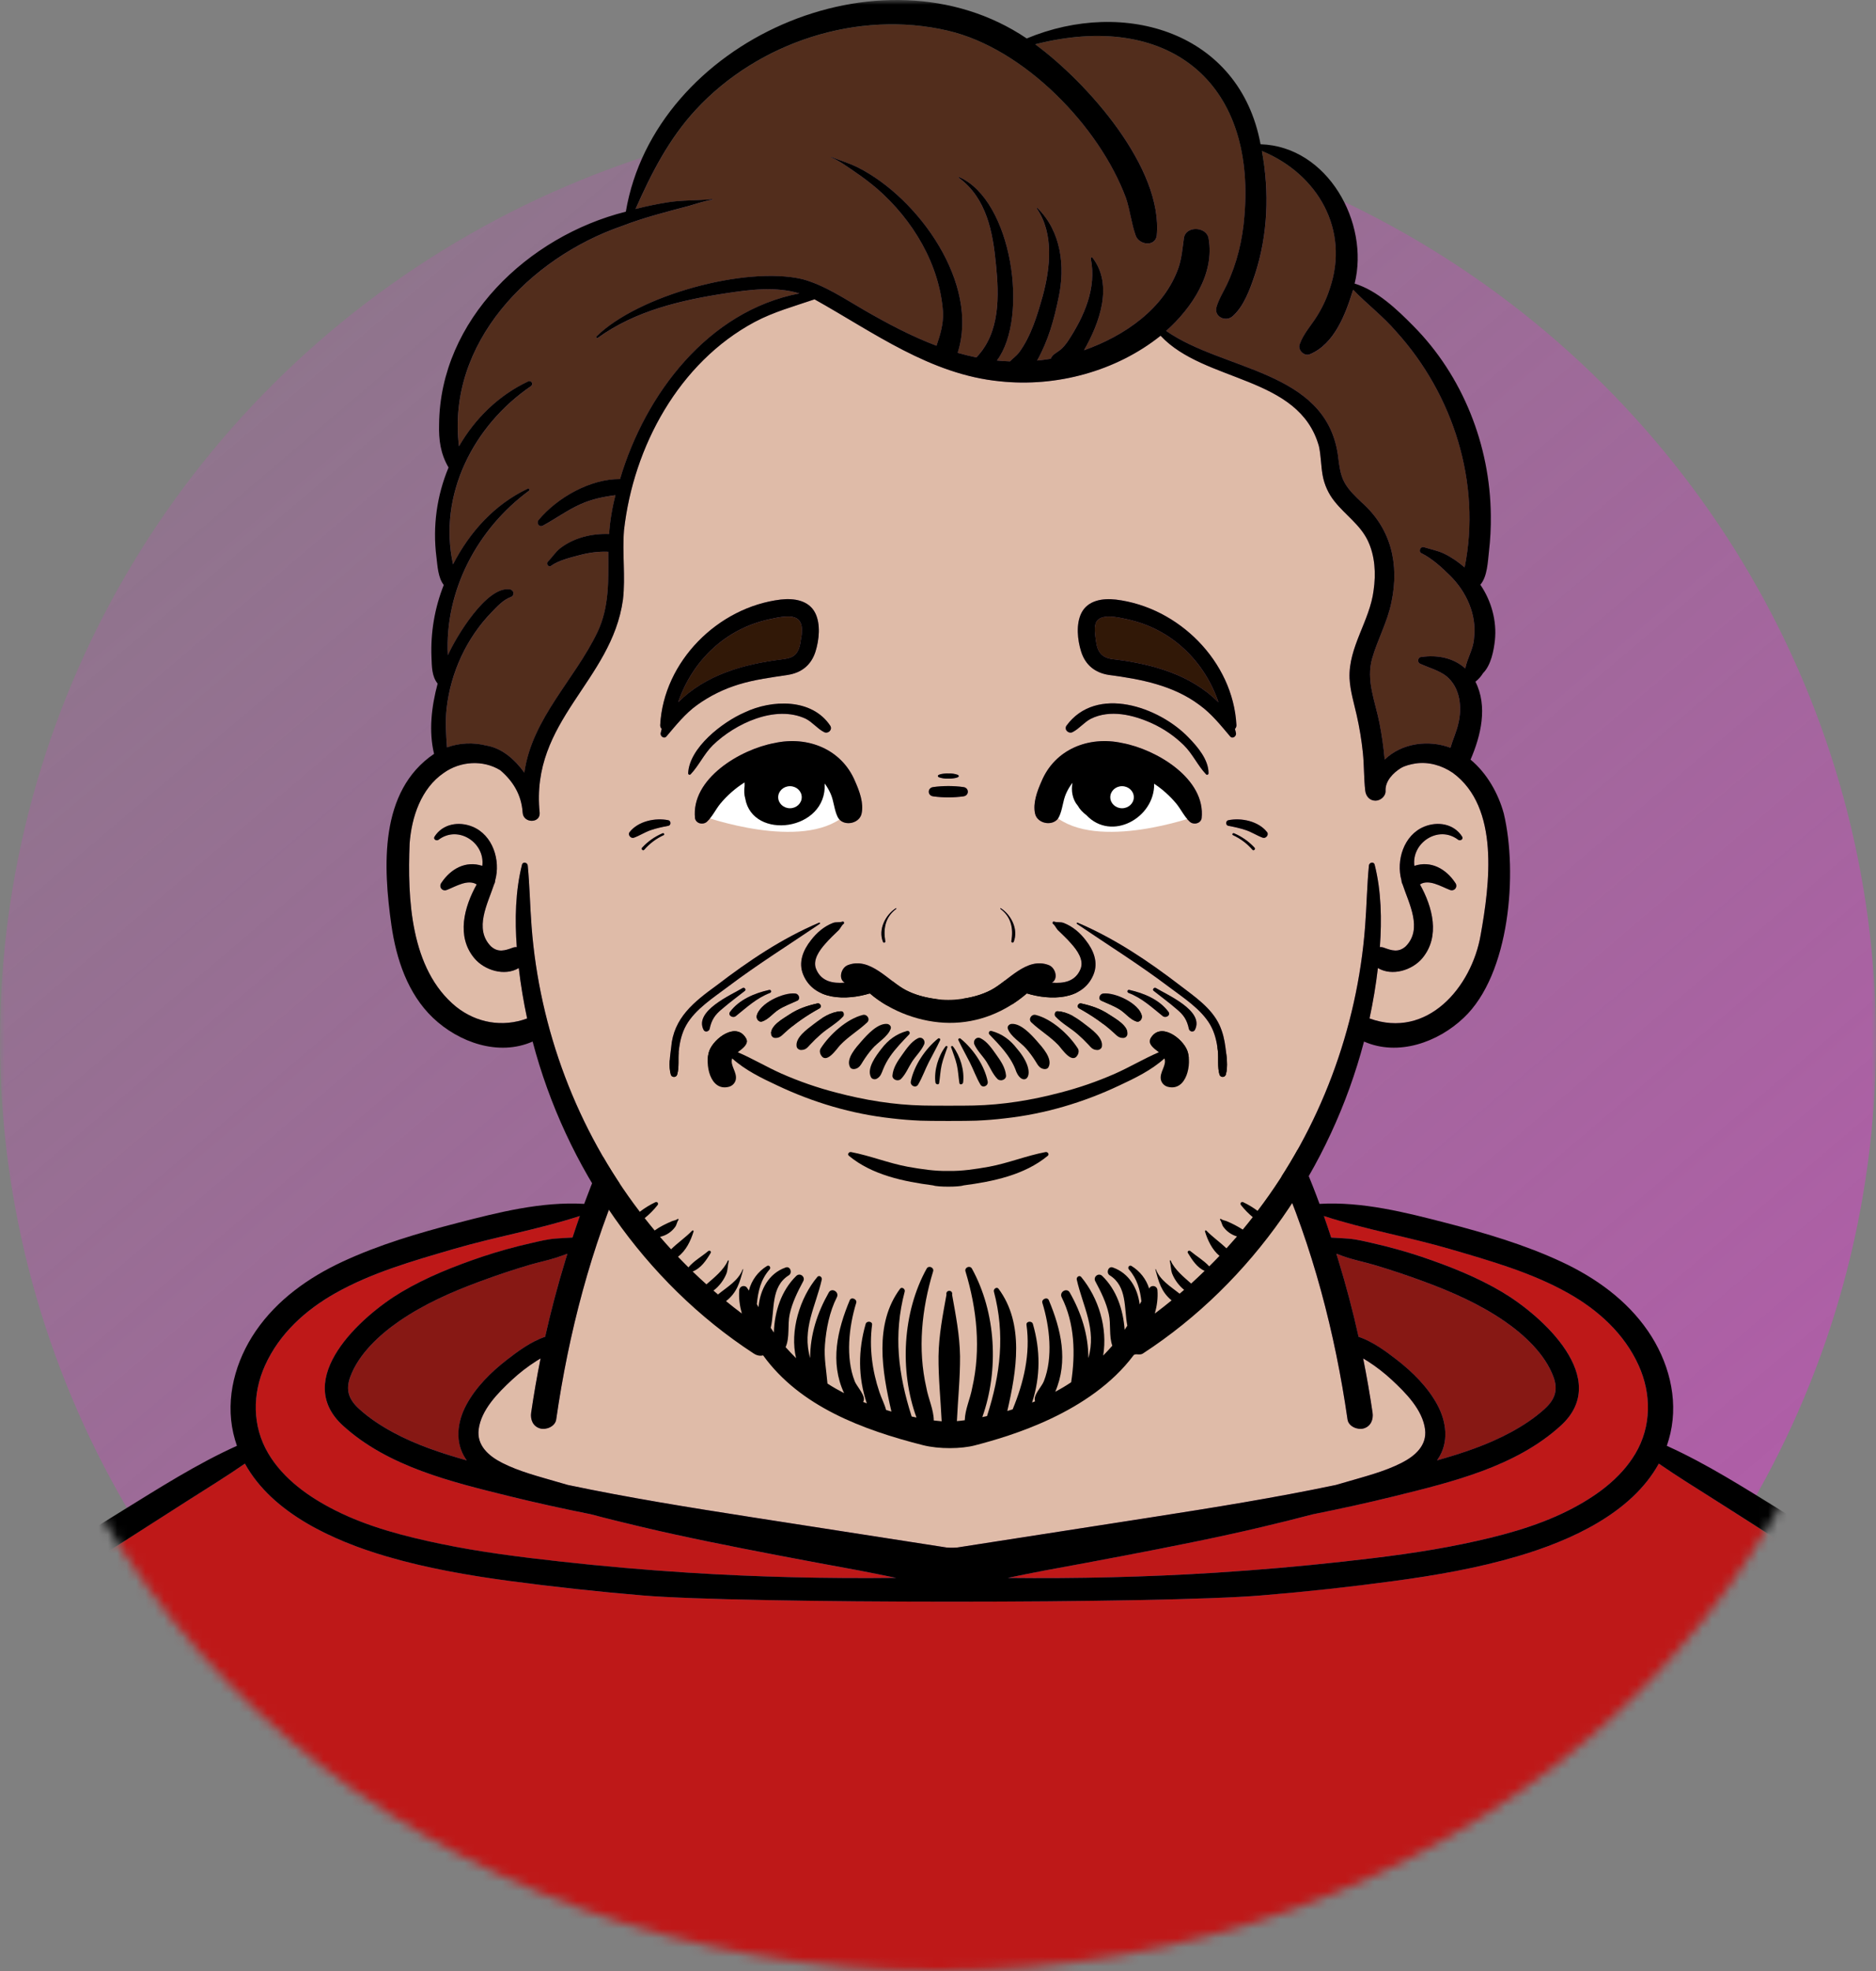 <svg width="200" height="210" viewBox="0 0 200 210" fill="none" xmlns="http://www.w3.org/2000/svg">
<rect x="0" y="0" width="200" height="210" fill="#808080" stroke="none"/>
<mask id="mask0_150_1542" style="mask-type:alpha" maskUnits="userSpaceOnUse" x="0" y="0" width="200" height="210">
<path fill-rule="evenodd" clip-rule="evenodd" d="M200 0H0V121.392V124.937H0.079C2.178 172.23 46.111 210 100 210C153.889 210 197.822 172.23 199.921 124.937H200V121.392V0Z" fill="#C4C4C4"/>
</mask>
<g mask="url(#mask0_150_1542)">
<ellipse cx="100" cy="110.86" rx="100" ry="99.139" fill="url(#paint0_linear_150_1542)"/>
<path d="M165.618 146.718C166.14 148.153 165.741 149.151 164.64 150.145C163.568 151.113 162.349 151.909 161.082 152.598C158.6 153.946 155.905 154.835 153.193 155.601C153.219 155.565 153.249 155.528 153.274 155.49C154.507 153.692 154.214 151.483 153.223 149.656C152.215 147.789 150.597 146.188 148.927 144.894C147.746 143.978 146.337 142.932 144.837 142.432C144.224 139.683 143.504 136.961 142.678 134.265C142.608 134.038 142.537 133.81 142.467 133.582C142.895 133.742 143.323 133.901 143.76 134.036C144.644 134.309 145.557 134.501 146.445 134.759C148.271 135.296 150.081 135.906 151.865 136.567C154.84 137.667 157.791 138.973 160.408 140.779C162.502 142.221 164.73 144.276 165.618 146.718Z" fill="#871814"/>
<path d="M60.491 133.576C60.42 133.804 60.349 134.031 60.28 134.258C59.453 136.952 58.733 139.675 58.12 142.426C56.62 142.926 55.211 143.971 54.031 144.887C52.36 146.181 50.745 147.783 49.734 149.65C48.744 151.478 48.453 153.688 49.684 155.484C49.71 155.522 49.739 155.559 49.765 155.595C47.053 154.829 44.358 153.94 41.876 152.591C40.608 151.903 39.389 151.106 38.318 150.139C37.217 149.144 36.818 148.146 37.34 146.711C38.228 144.272 40.456 142.216 42.55 140.771C45.167 138.965 48.118 137.66 51.093 136.559C52.877 135.899 54.687 135.289 56.511 134.751C57.401 134.49 58.314 134.299 59.201 134.029C59.635 133.895 60.063 133.735 60.491 133.576Z" fill="#871814"/>
<path d="M174.696 145.481C176.068 148.517 176.068 151.964 174.354 154.863C172.738 157.594 170.025 159.507 167.228 160.919C163.723 162.688 159.824 163.693 155.993 164.49C151.787 165.364 147.519 165.9 143.251 166.373C138.715 166.876 134.168 167.272 129.609 167.56C122.227 168.031 114.824 168.198 107.427 168.116C108.727 167.857 110.024 167.578 111.311 167.338C114.147 166.815 116.984 166.298 119.816 165.754C124.752 164.805 129.688 163.84 134.579 162.68C136.372 162.254 138.174 161.814 139.965 161.339C142.872 160.758 145.77 160.126 148.649 159.415C154.806 157.897 161.601 156.269 166.402 151.887C171.836 146.923 164.497 140.237 160.143 137.655C157.453 136.059 154.502 134.898 151.544 133.896C149.831 133.325 148.089 132.841 146.326 132.447C145.478 132.252 144.623 132.039 143.754 131.968C143.144 131.918 142.531 131.89 141.918 131.857C141.668 131.091 141.409 130.325 141.141 129.56C145.56 130.997 150.187 131.788 154.653 133.096C158.925 134.346 163.303 135.586 167.199 137.782C170.399 139.589 173.169 142.103 174.696 145.481Z" fill="#BE1818"/>
<path d="M95.528 168.116C88.133 168.196 80.729 168.029 73.347 167.561C68.79 167.271 64.242 166.875 59.703 166.373C55.436 165.901 51.168 165.364 46.963 164.49C43.132 163.694 39.231 162.688 35.727 160.919C32.93 159.508 30.218 157.595 28.602 154.863C26.888 151.964 26.886 148.518 28.258 145.481C29.785 142.103 32.556 139.591 35.758 137.786C39.653 135.589 44.033 134.35 48.304 133.099C52.77 131.791 57.398 131 61.816 129.563C61.547 130.327 61.289 131.094 61.037 131.86C60.425 131.894 59.813 131.921 59.203 131.971C58.334 132.042 57.48 132.255 56.63 132.45C54.867 132.845 53.125 133.329 51.412 133.899C48.455 134.9 45.502 136.063 42.815 137.658C38.463 140.24 31.119 146.926 36.556 151.89C41.356 156.272 48.15 157.9 54.308 159.419C57.186 160.129 60.079 160.762 62.992 161.342C64.785 161.817 66.584 162.257 68.378 162.683C73.269 163.844 78.206 164.808 83.141 165.757C85.973 166.301 88.81 166.819 91.646 167.341C92.932 167.578 94.228 167.858 95.528 168.116Z" fill="#BE1818"/>
<path d="M208.228 184.311C210.861 193.691 212.362 203.38 213.875 212.993C211.02 212.898 208.163 212.855 205.303 212.839C201.839 212.768 198.374 212.734 194.907 212.737C194.848 212.053 194.762 211.368 194.709 210.7C194.662 210.094 194.608 209.489 194.551 208.884C195.237 208.568 195.888 207.959 196.352 207.55C197.181 206.821 198.008 205.919 198.385 204.871C198.741 203.879 197.45 203.422 196.787 203.948C196.05 204.531 195.472 205.281 194.701 205.837C194.561 205.935 194.415 206.027 194.265 206.11C194.173 205.31 194.071 204.51 193.959 203.71C193.808 202.614 193.805 201.284 193.226 200.314C192.879 199.73 192.119 199.936 191.89 200.486C191.457 201.524 191.652 202.914 191.653 204.02C191.653 205.186 191.68 206.346 191.723 207.512C191.766 208.679 191.822 209.84 191.891 211.004C191.925 211.577 191.943 212.158 191.973 212.739C184.956 212.754 177.939 212.843 170.934 212.85C164.583 212.856 158.231 212.873 151.881 212.9C135.079 212.916 118.277 212.933 101.475 212.953C84.673 212.939 67.871 212.921 51.069 212.9C44.717 212.877 38.366 212.86 32.015 212.85C25.012 212.845 17.993 212.756 10.975 212.739C11.006 212.158 11.025 211.577 11.059 211.004C11.13 209.84 11.184 208.677 11.227 207.512C11.27 206.348 11.295 205.186 11.296 204.02C11.296 202.914 11.492 201.524 11.06 200.486C10.831 199.936 10.071 199.73 9.723 200.314C9.151 201.281 9.148 202.615 8.996 203.709C8.884 204.509 8.781 205.309 8.688 206.109C8.539 206.026 8.394 205.935 8.254 205.837C7.482 205.281 6.903 204.532 6.168 203.947C5.503 203.422 4.213 203.878 4.57 204.87C4.947 205.919 5.774 206.82 6.604 207.55C7.066 207.957 7.718 208.566 8.404 208.883C8.348 209.488 8.292 210.094 8.246 210.699C8.194 211.366 8.107 212.052 8.049 212.736C4.582 212.739 1.117 212.773 -2.348 212.839C-5.205 212.854 -8.062 212.897 -10.919 212.992C-9.407 203.38 -7.904 193.691 -5.271 184.311C-4.045 179.945 -2.302 175.778 1.07 172.606C4.503 169.378 8.802 167.061 12.749 164.522C15.192 162.951 17.639 161.389 20.088 159.834C22.099 158.556 24.145 157.3 26.106 155.941C29.03 161.244 35.54 164.159 41.147 165.811C45.445 167.077 49.872 167.844 54.307 168.443C59.02 169.081 63.746 169.594 68.487 169.983C79.104 170.875 123.848 170.875 134.465 169.983C139.203 169.586 143.93 169.073 148.647 168.443C153.082 167.845 157.509 167.078 161.806 165.812C167.413 164.16 173.924 161.245 176.846 155.942C178.807 157.301 180.855 158.553 182.866 159.834C185.317 161.393 187.764 162.956 190.208 164.523C194.155 167.061 198.453 169.379 201.885 172.606C205.257 175.778 207.002 179.945 208.228 184.311Z" fill="#BE1818"/>
<path d="M151.925 152.294C152.143 154.029 150.827 155.148 149.411 155.866C147.579 156.799 145.482 157.319 143.516 157.899C143.147 158.008 142.777 158.114 142.407 158.218C135.916 159.582 129.363 160.63 122.811 161.651C115.89 162.73 108.969 163.806 102.049 164.879C101.669 164.913 101.286 164.913 100.905 164.879C93.985 163.805 87.064 162.729 80.144 161.651C73.592 160.63 67.039 159.582 60.548 158.218C60.177 158.113 59.806 158.007 59.437 157.899C57.472 157.319 55.375 156.799 53.542 155.866C52.127 155.148 50.81 154.029 51.029 152.294C51.294 150.202 53.099 148.39 54.575 147.02C55.374 146.277 56.24 145.608 57.162 145.02C57.315 144.922 57.472 144.828 57.629 144.735C57.245 146.651 56.912 148.576 56.627 150.51C56.52 151.242 56.81 151.984 57.594 152.199C58.243 152.375 59.19 151.976 59.296 151.239C60.619 142.048 63.017 132.819 66.796 124.305C68.477 120.52 70.624 116.777 73.975 114.203C77.5 111.497 81.972 110.039 86.211 108.865C88.829 108.135 91.488 107.561 94.175 107.146C96.569 106.781 99.124 106.73 101.477 106.115C103.83 106.73 106.386 106.782 108.78 107.146C111.466 107.561 114.124 108.135 116.741 108.865C120.981 110.039 125.455 111.497 128.979 114.203C132.331 116.777 134.479 120.52 136.158 124.305C139.937 132.819 142.336 142.048 143.658 151.239C143.765 151.978 144.711 152.375 145.36 152.199C146.144 151.984 146.434 151.242 146.327 150.51C146.044 148.577 145.71 146.652 145.325 144.735C145.482 144.828 145.638 144.922 145.792 145.02C146.714 145.608 147.58 146.278 148.38 147.02C149.855 148.39 151.661 150.202 151.925 152.294Z" fill="#DFBBA8"/>
<path d="M217.131 214.271C217.332 214.81 217.091 215.493 216.403 215.681C216.293 215.745 216.175 215.794 216.052 215.829C215.818 215.985 215.542 216.068 215.259 216.067C198.545 216.329 181.812 216.132 165.097 216.128C143.891 216.122 122.684 216.117 101.476 216.113C80.27 216.118 59.063 216.123 37.855 216.128C21.138 216.132 4.408 216.329 -12.307 216.067C-12.589 216.068 -12.865 215.985 -13.1 215.829C-13.222 215.795 -13.34 215.745 -13.45 215.681C-14.137 215.495 -14.378 214.81 -14.179 214.271C-14.177 214.17 -14.168 214.07 -14.152 213.97C-13.185 207.987 -12.22 202.003 -11.043 196.058C-10.053 191.057 -9.031 185.978 -7.402 181.134C-5.852 176.526 -3.45 172.467 0.369 169.355C2.193 167.868 4.159 166.577 6.14 165.313C8.402 163.869 10.663 162.429 12.947 161.02C16.933 158.563 20.968 155.981 25.258 154.045C25.107 153.608 24.979 153.163 24.875 152.712C24.011 148.933 25.099 144.973 27.269 141.812C29.545 138.499 32.865 136.126 36.492 134.437C40.398 132.619 44.589 131.381 48.755 130.302C53.143 129.167 57.72 128.005 62.281 128.268C63.191 125.788 64.211 123.348 65.394 121.001C67.401 117.015 70.129 113.445 73.954 111.026C77.961 108.49 82.761 106.996 87.354 105.906C89.778 105.33 92.233 104.892 94.707 104.594C96.903 104.332 99.279 104.05 101.478 104.473C103.677 104.05 106.052 104.332 108.247 104.594C110.722 104.892 113.177 105.33 115.601 105.906C120.196 106.996 124.994 108.49 129.002 111.026C132.827 113.445 135.557 117.015 137.562 121.001C138.745 123.348 139.765 125.788 140.675 128.268C145.236 128.005 149.813 129.167 154.2 130.302C158.367 131.38 162.558 132.619 166.464 134.437C170.089 136.126 173.411 138.499 175.687 141.812C177.857 144.973 178.945 148.932 178.081 152.712C177.977 153.163 177.849 153.608 177.698 154.045C181.987 155.981 186.023 158.563 190.009 161.02C192.293 162.429 194.553 163.871 196.816 165.313C198.799 166.578 200.766 167.869 202.59 169.355C206.407 172.467 208.809 176.527 210.359 181.134C211.987 185.978 213.009 191.056 214 196.058C215.177 202.003 216.141 207.989 217.105 213.972C217.121 214.071 217.13 214.171 217.131 214.271V214.271ZM213.875 212.993C212.362 203.38 210.861 193.692 208.228 184.312C207.002 179.945 205.259 175.779 201.885 172.607C198.453 169.379 194.154 167.061 190.208 164.523C187.765 162.952 185.317 161.389 182.866 159.835C180.855 158.557 178.809 157.301 176.846 155.942C173.924 161.245 167.413 164.16 161.806 165.812C157.51 167.078 153.082 167.845 148.647 168.444C143.935 169.082 139.208 169.595 134.468 169.984C123.85 170.876 79.107 170.876 68.489 169.984C63.753 169.586 59.026 169.073 54.31 168.443C49.875 167.844 45.447 167.077 41.15 165.812C35.542 164.159 29.033 161.244 26.109 155.941C24.148 157.3 22.102 158.553 20.091 159.834C17.64 161.393 15.194 162.956 12.752 164.523C8.804 167.061 4.505 169.378 1.073 172.606C-2.298 175.779 -4.043 179.945 -5.268 184.311C-7.902 193.691 -9.403 203.379 -10.917 212.992C-8.06 212.897 -5.202 212.854 -2.345 212.839C1.119 212.768 4.584 212.734 8.051 212.737C8.107 212.053 8.196 211.368 8.249 210.7C8.295 210.094 8.35 209.488 8.407 208.883C7.721 208.568 7.068 207.959 6.606 207.55C5.777 206.82 4.95 205.919 4.573 204.871C4.216 203.879 5.506 203.422 6.17 203.948C6.906 204.531 7.484 205.281 8.257 205.837C8.397 205.935 8.542 206.026 8.691 206.11C8.785 205.31 8.888 204.509 8.999 203.709C9.15 202.614 9.153 201.283 9.731 200.313C10.079 199.729 10.839 199.936 11.068 200.486C11.501 201.524 11.306 202.914 11.305 204.019C11.305 205.186 11.278 206.346 11.235 207.512C11.192 208.678 11.136 209.84 11.067 211.004C11.033 211.577 11.014 212.158 10.984 212.738C18.001 212.754 25.019 212.843 32.023 212.849C38.373 212.856 44.724 212.873 51.077 212.9C67.879 212.916 84.681 212.933 101.483 212.952C118.285 212.939 135.087 212.921 151.889 212.9C158.241 212.877 164.592 212.86 170.943 212.849C177.946 212.845 184.965 212.756 191.981 212.738C191.952 212.158 191.933 211.577 191.899 211.004C191.828 209.84 191.772 208.676 191.731 207.512C191.688 206.345 191.663 205.186 191.661 204.019C191.661 202.914 191.465 201.524 191.898 200.486C192.127 199.936 192.887 199.729 193.235 200.313C193.813 201.283 193.816 202.614 193.967 203.709C194.079 204.509 194.181 205.31 194.273 206.11C194.422 206.026 194.566 205.935 194.705 205.837C195.476 205.282 196.054 204.533 196.792 203.948C197.454 203.423 198.745 203.879 198.389 204.871C198.012 205.92 197.185 206.821 196.356 207.55C195.892 207.958 195.241 208.567 194.555 208.884C194.611 209.489 194.667 210.095 194.713 210.7C194.766 211.367 194.852 212.053 194.911 212.737C198.377 212.74 201.842 212.774 205.307 212.839C208.163 212.854 211.02 212.897 213.875 212.992V212.993ZM174.355 154.862C176.069 151.964 176.069 148.517 174.697 145.48C173.17 142.103 170.4 139.591 167.198 137.785C163.302 135.589 158.924 134.349 154.652 133.098C150.186 131.791 145.559 131 141.141 129.562C141.41 130.327 141.669 131.093 141.918 131.86C142.53 131.894 143.144 131.921 143.754 131.971C144.623 132.041 145.477 132.255 146.325 132.449C148.088 132.844 149.83 133.328 151.543 133.899C154.501 134.899 157.454 136.062 160.142 137.657C164.494 140.24 171.838 146.925 166.401 151.89C161.601 156.271 154.804 157.899 148.648 159.418C145.771 160.128 142.873 160.761 139.964 161.342C138.171 161.817 136.373 162.257 134.578 162.683C129.687 163.843 124.751 164.807 119.815 165.756C116.984 166.3 114.146 166.818 111.31 167.341C110.022 167.578 108.727 167.858 107.427 168.119C114.822 168.198 122.226 168.031 129.608 167.563C134.165 167.273 138.712 166.877 143.25 166.375C147.519 165.903 151.787 165.367 155.992 164.493C159.823 163.696 163.724 162.691 167.227 160.922C170.026 159.506 172.739 157.593 174.355 154.862ZM164.641 150.143C165.742 149.148 166.141 148.15 165.619 146.716C164.729 144.276 162.503 142.221 160.409 140.775C157.792 138.97 154.841 137.664 151.866 136.564C150.082 135.903 148.272 135.293 146.446 134.755C145.558 134.494 144.645 134.303 143.761 134.033C143.324 133.898 142.896 133.738 142.468 133.579C142.539 133.807 142.609 134.035 142.679 134.261C143.506 136.955 144.226 139.678 144.838 142.429C146.339 142.929 147.748 143.974 148.928 144.89C150.598 146.184 152.214 147.786 153.224 149.653C154.215 151.481 154.506 153.691 153.275 155.487C153.249 155.525 153.219 155.562 153.194 155.598C155.906 154.832 158.601 153.943 161.083 152.594C162.35 151.907 163.57 151.11 164.641 150.143ZM149.412 155.866C150.829 155.147 152.144 154.028 151.926 152.293C151.662 150.201 149.857 148.39 148.381 147.02C147.581 146.277 146.715 145.607 145.794 145.019C145.64 144.921 145.483 144.828 145.326 144.734C145.71 146.65 146.045 148.575 146.329 150.509C146.435 151.242 146.145 151.984 145.361 152.198C144.712 152.374 143.766 151.976 143.66 151.239C142.337 142.047 139.938 132.819 136.16 124.305C134.479 120.519 132.332 116.776 128.98 114.203C125.456 111.496 120.982 110.039 116.743 108.865C114.126 108.135 111.467 107.56 108.781 107.145C106.387 106.78 103.832 106.729 101.478 106.115C99.125 106.729 96.57 106.782 94.176 107.145C91.489 107.561 88.83 108.135 86.213 108.865C81.974 110.039 77.501 111.496 73.976 114.203C70.625 116.776 68.477 120.519 66.797 124.305C63.019 132.819 60.62 142.047 59.297 151.239C59.191 151.978 58.245 152.374 57.596 152.198C56.811 151.984 56.522 151.242 56.628 150.509C56.911 148.576 57.245 146.652 57.63 144.734C57.474 144.828 57.316 144.921 57.163 145.019C56.242 145.607 55.376 146.277 54.576 147.02C53.1 148.39 51.295 150.201 51.031 152.293C50.811 154.028 52.128 155.147 53.544 155.866C55.377 156.798 57.474 157.319 59.438 157.898C59.807 158.007 60.178 158.114 60.549 158.217C67.04 159.581 73.593 160.63 80.145 161.651C87.066 162.73 93.987 163.805 100.906 164.878C101.287 164.912 101.67 164.912 102.051 164.878C108.971 163.804 115.891 162.728 122.812 161.651C129.364 160.63 135.917 159.581 142.408 158.217C142.779 158.113 143.149 158.007 143.517 157.898C145.483 157.319 147.58 156.798 149.412 155.866ZM73.347 167.559C80.729 168.029 88.132 168.196 95.529 168.115C94.229 167.856 92.932 167.576 91.645 167.337C88.809 166.814 85.972 166.296 83.14 165.752C78.204 164.803 73.268 163.839 68.377 162.679C66.584 162.253 64.782 161.813 62.991 161.338C60.082 160.757 57.186 160.124 54.307 159.414C48.148 157.896 41.355 156.268 36.554 151.886C31.12 146.921 38.459 140.236 42.813 137.653C45.503 136.058 48.454 134.896 51.411 133.895C53.124 133.324 54.865 132.84 56.628 132.445C57.478 132.251 58.333 132.037 59.202 131.967C59.812 131.916 60.424 131.889 61.036 131.856C61.288 131.09 61.546 130.323 61.815 129.558C57.396 130.996 52.769 131.787 48.303 133.094C44.031 134.345 39.651 135.585 35.757 137.781C32.555 139.585 29.784 142.099 28.257 145.477C26.885 148.513 26.886 151.96 28.6 154.858C30.217 157.589 32.929 159.502 35.726 160.915C39.231 162.684 43.13 163.689 46.962 164.486C51.167 165.36 55.435 165.896 59.702 166.368C64.24 166.873 68.789 167.27 73.347 167.559ZM60.279 134.258C60.348 134.032 60.419 133.804 60.49 133.576C60.062 133.735 59.634 133.895 59.197 134.03C58.313 134.303 57.4 134.494 56.508 134.752C54.683 135.29 52.873 135.9 51.09 136.561C48.115 137.661 45.163 138.967 42.547 140.773C40.451 142.217 38.224 144.273 37.336 146.713C36.814 148.148 37.213 149.145 38.315 150.14C39.386 151.107 40.605 151.904 41.872 152.593C44.354 153.941 47.05 154.83 49.762 155.596C49.735 155.56 49.706 155.523 49.68 155.485C48.447 153.687 48.74 151.477 49.731 149.651C50.739 147.784 52.357 146.183 54.027 144.889C55.208 143.973 56.618 142.927 58.117 142.427C58.732 139.678 59.453 136.955 60.279 134.258Z" fill="black"/>
<path d="M79.659 137.233C79.404 136.844 78.843 137.015 78.809 137.461C78.744 138.29 78.857 139.128 79.085 139.949C78.513 139.521 77.954 139.078 77.401 138.628C78.582 137.705 78.863 136.618 79.229 135.257C79.231 135.25 79.229 135.243 79.225 135.237C79.221 135.23 79.215 135.226 79.208 135.224C79.201 135.222 79.194 135.223 79.187 135.226C79.181 135.23 79.176 135.235 79.173 135.242C78.719 136.447 77.522 137.118 76.543 137.916C76.381 137.78 76.22 137.645 76.061 137.506C76.678 137.033 77.156 136.405 77.445 135.688C77.602 135.243 77.573 134.788 77.693 134.341C77.695 134.328 77.692 134.315 77.686 134.305C77.679 134.294 77.668 134.286 77.656 134.283C77.643 134.28 77.63 134.281 77.619 134.287C77.607 134.293 77.599 134.303 77.594 134.315C77.151 135.315 76.129 136.129 75.308 136.839C74.812 136.391 74.323 135.935 73.842 135.47C74.732 135.124 75.29 134.282 75.761 133.495C75.865 133.328 75.639 133.177 75.5 133.294C74.797 133.887 73.988 134.322 73.39 135.028C73.015 134.655 72.644 134.279 72.279 133.896C73.133 133.25 73.638 132.203 73.941 131.197C73.945 131.179 73.944 131.16 73.936 131.142C73.929 131.125 73.916 131.11 73.9 131.101C73.883 131.091 73.864 131.088 73.846 131.09C73.827 131.092 73.809 131.1 73.796 131.113C73.105 131.824 72.255 132.405 71.542 133.104C71.142 132.668 70.749 132.226 70.362 131.778C71.023 131.635 71.605 131.25 71.994 130.7C72.148 130.475 72.168 130.176 72.33 129.97C72.381 129.902 72.274 129.83 72.218 129.882C72.074 130.011 71.799 130.04 71.62 130.114C70.985 130.391 70.351 130.69 69.791 131.099C69.43 130.665 69.073 130.229 68.727 129.784C69.235 129.372 69.697 128.907 70.102 128.395C70.238 128.222 70.074 127.992 69.866 128.09C69.277 128.367 68.721 128.708 68.207 129.107C61.511 120.347 57.501 109.647 56.666 98.689C56.501 96.531 56.468 94.363 56.259 92.211C56.229 91.885 55.739 91.766 55.648 92.13C54.941 94.933 54.877 97.969 55.093 100.912C54.95 100.899 54.806 100.918 54.672 100.968C53.816 101.282 53.108 101.513 52.339 100.83C50.494 98.963 52.008 96.261 52.675 94.213C52.745 94.091 52.783 93.954 52.787 93.813C53.386 91.68 52.55 88.967 50.361 88.073C48.909 87.485 47.2 87.77 46.327 89.132C46.146 89.415 46.531 89.639 46.759 89.466C48.852 87.881 51.734 89.792 51.416 92.254C49.638 91.664 48.042 92.583 47.072 94.036C46.722 94.475 47.144 95.036 47.67 94.802C48.583 94.445 49.883 93.636 50.818 94.231C49.484 96.623 48.625 99.764 50.564 102.089C51.643 103.385 53.8 104.046 55.304 103.139C55.516 104.943 55.814 106.737 56.196 108.512C53.586 109.475 50.812 109.001 48.625 107.263C43.732 103.274 43.435 95.702 43.665 89.877C43.874 87.079 44.874 84.003 47.317 82.342C49.062 81.099 51.492 80.93 53.334 82.064C54.67 83.206 55.593 84.654 55.72 86.59C55.795 87.739 57.619 87.743 57.531 86.59C56.523 76.76 65.207 72.607 66.411 63.888C66.694 61.428 66.318 58.95 66.523 56.483C67.526 47.606 72.357 38.633 80.457 34.3C82.491 33.219 84.673 32.63 86.835 31.89C93.135 35.409 99.175 39.902 106.602 40.626C112.625 41.272 118.997 39.55 123.728 35.769C128.418 40.797 138.491 39.992 140.608 47.54C140.832 48.55 140.82 49.596 141.001 50.614C141.182 51.651 141.628 52.625 142.294 53.444C143.439 54.879 145.011 55.915 145.82 57.605C146.598 59.227 146.694 61.133 146.44 62.89C146.037 66.154 143.737 68.933 143.873 72.28C143.943 73.623 144.346 74.913 144.64 76.218C144.936 77.531 145.154 78.859 145.294 80.197C145.431 81.538 145.394 82.899 145.544 84.233C145.61 84.813 145.995 85.3 146.629 85.307C147.181 85.313 147.757 84.811 147.712 84.233C147.674 83.21 148.528 82.343 149.337 81.837C149.807 81.559 150.371 81.436 150.898 81.345C152.308 81.137 153.719 81.549 154.881 82.34C159.908 86.021 158.808 94.247 157.85 99.616C156.887 105.197 152.147 110.742 146.003 108.51C146.385 106.735 146.684 104.941 146.894 103.136C148.398 104.044 150.556 103.383 151.636 102.087C153.574 99.76 152.716 96.623 151.381 94.228C152.318 93.632 153.614 94.443 154.531 94.8C155.055 95.035 155.476 94.472 155.127 94.034C154.156 92.581 152.559 91.661 150.783 92.251C150.464 89.788 153.348 87.879 155.441 89.463C155.668 89.639 156.053 89.414 155.872 89.13C155 87.767 153.291 87.483 151.838 88.071C149.649 88.965 148.813 91.677 149.412 93.811C149.415 93.952 149.454 94.089 149.524 94.211C150.191 96.255 151.709 98.963 149.86 100.828C149.09 101.511 148.382 101.28 147.527 100.966C147.393 100.916 147.249 100.897 147.106 100.91C147.324 97.965 147.257 94.931 146.551 92.128C146.46 91.766 145.972 91.883 145.939 92.209C145.73 94.361 145.698 96.528 145.532 98.686C144.703 109.605 140.719 120.268 134.066 129.009C133.589 128.651 133.076 128.342 132.536 128.088C132.327 127.989 132.163 128.219 132.299 128.393C132.671 128.863 133.091 129.294 133.552 129.678C133.203 130.126 132.848 130.568 132.488 131.004C131.946 130.659 131.375 130.36 130.782 130.111C130.603 130.037 130.326 130.008 130.184 129.879C130.125 129.827 130.016 129.899 130.072 129.967C130.232 130.174 130.251 130.472 130.408 130.697C130.765 131.197 131.281 131.563 131.873 131.737C131.507 132.163 131.133 132.584 130.753 133C130.062 132.344 129.261 131.786 128.603 131.111C128.589 131.098 128.572 131.09 128.553 131.087C128.534 131.085 128.515 131.089 128.499 131.099C128.482 131.108 128.47 131.123 128.462 131.14C128.455 131.157 128.453 131.177 128.458 131.195C128.748 132.156 129.223 133.154 130.008 133.804C129.649 134.182 129.283 134.553 128.914 134.921C128.324 134.279 127.569 133.854 126.9 133.292C126.761 133.175 126.535 133.324 126.637 133.492C127.085 134.231 127.606 135.044 128.421 135.405C127.951 135.862 127.473 136.311 126.985 136.752C126.207 136.066 125.223 135.272 124.805 134.312C124.801 134.3 124.793 134.289 124.781 134.282C124.769 134.275 124.756 134.274 124.743 134.277C124.73 134.281 124.719 134.289 124.712 134.301C124.705 134.312 124.704 134.326 124.707 134.339C124.828 134.786 124.798 135.243 124.954 135.685C125.228 136.361 125.668 136.958 126.234 137.422C126.075 137.56 125.914 137.695 125.755 137.83C124.797 137.068 123.666 136.402 123.226 135.24C123.214 135.204 123.159 135.218 123.17 135.255C123.521 136.555 123.793 137.638 124.9 138.544C124.314 139.023 123.719 139.493 123.113 139.947C123.342 139.125 123.455 138.288 123.39 137.459C123.386 137.356 123.347 137.257 123.28 137.178C123.212 137.1 123.12 137.046 123.017 137.026C122.915 137.005 122.809 137.02 122.716 137.067C122.623 137.114 122.549 137.191 122.506 137.285C122.194 136.282 121.525 135.427 120.623 134.878C120.387 134.737 120.179 135.05 120.343 135.238C121.24 136.268 121.535 137.396 121.68 138.645C121.618 138.756 121.555 138.864 121.493 138.973C121.278 137.227 120.36 135.654 118.652 135.045C118.152 134.844 117.884 135.614 118.3 135.873C120.182 137.043 119.816 139.377 120.179 141.238C120.087 141.386 119.991 141.533 119.895 141.677C119.727 139.539 119.055 137.443 117.501 135.935C117.109 135.563 116.513 136.035 116.763 136.501C117.364 137.627 117.931 138.759 118.206 140.013C118.444 141.092 118.206 142.339 118.58 143.374C118.263 143.734 117.938 144.084 117.605 144.425C118.093 141.476 117.121 138.294 115.257 136.046C115.056 135.816 114.738 136.069 114.786 136.319C115.449 139.225 116.918 141.588 116.027 144.696C116.022 142.184 115.271 139.874 114.044 137.712C113.733 137.148 112.894 137.646 113.18 138.212C114.58 141.017 114.656 144.245 114.192 147.269C113.643 147.636 113.074 147.975 112.489 148.283C113.9 144.997 113.105 141.633 111.806 138.528C111.635 138.135 110.987 138.421 111.117 138.816C111.901 141.346 112.268 144.637 111.279 147.148C111.05 147.759 110.089 148.657 110.339 149.298C110.233 149.342 110.126 149.387 110.019 149.43C110.927 146.651 110.905 143.818 110.106 141.06C110.004 140.698 109.372 140.759 109.423 141.152C109.862 144.233 109.126 147.323 107.949 150.158C107.76 150.217 107.569 150.274 107.378 150.33C108.355 146.096 109.227 141.051 106.442 137.308C106.246 137.06 105.882 137.336 105.944 137.595C107.159 142.166 106.654 146.41 105.216 150.874C105.048 150.911 104.88 150.948 104.715 150.981C106.499 145.96 106.185 139.837 103.604 135.158C103.394 134.787 102.799 135.041 102.916 135.446C104.137 139.463 104.582 143.739 103.636 147.864C103.431 149.007 102.872 150.165 102.844 151.315C102.569 151.354 102.289 151.384 102.003 151.41C102.115 149.087 102.357 146.82 102.339 144.5C102.305 142.25 101.887 140.139 101.492 137.944C101.612 137.392 100.772 137.392 100.891 137.944C100.496 140.14 100.077 142.25 100.045 144.5C100.029 146.826 100.273 149.098 100.381 151.429C100.098 151.404 99.82 151.377 99.54 151.342C99.528 150.181 98.955 149.017 98.751 147.864C97.805 143.739 98.25 139.463 99.471 135.446C99.589 135.041 98.994 134.787 98.782 135.158C96.209 139.794 95.875 146.052 97.695 151.026C97.523 150.992 97.352 150.957 97.181 150.92C95.745 146.41 95.22 142.216 96.442 137.595C96.504 137.336 96.141 137.06 95.946 137.308C93.144 141.073 94.041 146.14 95.025 150.391C94.835 150.338 94.646 150.282 94.458 150.225C94.281 149.578 93.957 148.962 93.745 148.326C92.974 146.03 92.646 143.559 92.961 141.151C93.013 140.759 92.381 140.698 92.278 141.06C91.474 143.849 91.453 146.723 92.398 149.52C92.265 149.469 92.135 149.417 92.006 149.363C92.398 148.769 91.32 147.739 91.106 147.147C90.119 144.637 90.49 141.347 91.269 138.815C91.4 138.42 90.751 138.135 90.581 138.528C89.27 141.669 88.441 145.14 89.978 148.432C89.376 148.117 88.779 147.783 88.207 147.409C88.091 146.033 87.824 144.692 87.935 143.28C88.07 141.571 88.425 139.757 89.207 138.211C89.493 137.646 88.654 137.148 88.343 137.711C87.116 139.874 86.364 142.184 86.359 144.696C85.467 141.584 86.939 139.225 87.601 136.318C87.648 136.068 87.331 135.818 87.129 136.045C85.264 138.261 84.168 141.801 84.858 144.703C84.475 144.325 84.104 143.933 83.744 143.529C84.212 142.469 83.929 141.146 84.18 140.012C84.455 138.758 85.02 137.627 85.625 136.501C85.874 136.034 85.28 135.563 84.885 135.935C83.277 137.513 82.562 139.733 82.492 141.974C82.38 141.807 82.268 141.64 82.156 141.473C82.604 139.577 82.124 137.095 84.085 135.874C84.502 135.615 84.235 134.846 83.734 135.046C81.921 135.687 81.017 137.422 80.856 139.266C80.796 139.159 80.736 139.051 80.674 138.943C80.809 137.574 81.074 136.349 82.044 135.24C82.209 135.051 82 134.74 81.763 134.88C80.794 135.469 80.098 136.413 79.824 137.507C79.776 137.417 79.719 137.327 79.659 137.233ZM101.004 111.579C101.046 111.453 100.874 111.405 100.805 111.496C100.029 112.502 99.561 114.065 99.725 115.334C99.751 115.533 100.085 115.634 100.124 115.389C100.226 114.739 100.247 114.088 100.397 113.445C100.547 112.801 100.8 112.199 101.006 111.579H101.004ZM101.595 111.496C101.525 111.405 101.353 111.453 101.395 111.579C101.601 112.199 101.856 112.801 102.003 113.442C102.149 114.083 102.174 114.737 102.276 115.387C102.315 115.634 102.649 115.533 102.675 115.331C102.839 114.065 102.372 112.502 101.597 111.496H101.595ZM134.628 89.258C134.945 89.369 135.3 88.944 135.086 88.667C134.183 87.494 132.341 87.105 130.947 87.391C130.654 87.453 130.646 87.933 130.947 87.988C131.589 88.106 132.231 88.244 132.848 88.457C133.465 88.669 134.012 89.039 134.63 89.258H134.628ZM133.521 90.54C133.655 90.693 133.886 90.466 133.745 90.317C133.135 89.657 132.39 89.134 131.56 88.783C131.425 88.725 131.306 88.918 131.442 88.981C132.24 89.347 132.949 89.878 133.522 90.54H133.521ZM131.652 77.663C131.709 77.609 131.753 77.542 131.781 77.468C131.809 77.394 131.82 77.315 131.813 77.236C131.453 70.491 125.662 64.689 118.958 63.881C117.582 63.722 115.988 63.944 115.298 65.293C114.691 66.478 114.87 68.193 115.261 69.427C115.709 70.849 116.737 71.681 118.214 71.91C121.609 72.354 125.093 73.017 127.884 75.119C129.162 76.04 130.139 77.277 131.15 78.463C131.406 78.764 131.836 78.435 131.766 78.106C131.737 77.956 131.697 77.809 131.654 77.663H131.652ZM130.681 114.494C130.938 113.632 130.756 112.49 130.646 111.608C130.544 110.788 130.357 109.982 130.011 109.228C129.17 107.398 127.357 106.187 125.801 104.993C122.392 102.381 118.851 100.001 114.882 98.31C114.866 98.302 114.847 98.301 114.83 98.307C114.812 98.312 114.798 98.324 114.789 98.339C114.779 98.355 114.777 98.373 114.78 98.391C114.784 98.409 114.795 98.424 114.81 98.435C118.083 100.657 121.454 102.76 124.611 105.143C126.145 106.3 128.065 107.519 129.037 109.217C129.519 110.061 129.738 111.029 129.839 111.987C129.922 112.794 129.782 113.718 130.013 114.494C130.036 114.565 130.08 114.627 130.14 114.671C130.201 114.714 130.273 114.738 130.348 114.738C130.423 114.738 130.496 114.714 130.556 114.671C130.616 114.627 130.661 114.565 130.683 114.494H130.681ZM128.838 82.398C128.858 80.953 127.675 79.57 126.713 78.583C123.565 75.301 116.868 72.961 113.681 77.331C113.425 77.769 113.927 78.22 114.354 77.998C115.066 77.632 115.565 76.959 116.287 76.583C118.35 75.559 120.818 76.162 122.815 77.069C124.075 77.644 125.224 78.434 126.209 79.403C127.153 80.339 127.678 81.556 128.576 82.503C128.597 82.525 128.625 82.539 128.654 82.546C128.684 82.552 128.715 82.549 128.743 82.538C128.772 82.526 128.796 82.507 128.813 82.482C128.83 82.457 128.839 82.428 128.84 82.398H128.838ZM128.102 87.2C128.57 82.977 123.294 79.846 119.647 79.169C116.093 78.384 112.462 79.814 111.032 83.265C110.575 84.294 110.098 85.572 110.351 86.698C110.604 87.825 112.389 88.099 112.906 87.032C113.281 86.254 113.298 85.365 113.649 84.568C113.829 84.154 114.06 83.765 114.338 83.409C114.17 84.238 114.341 85.205 114.905 85.849C115.103 86.211 115.428 86.558 115.818 86.849C118.503 89.707 123.115 87.131 123.045 83.507C123.938 84.1 124.739 84.819 125.422 85.641C125.907 86.25 126.256 87.002 126.823 87.537C127.221 87.915 127.972 87.776 128.104 87.2H128.102ZM127.388 109.732C128.436 107.713 124.436 105.998 123.227 105.267C123.041 105.156 122.815 105.434 122.99 105.572C123.792 106.205 124.626 106.814 125.399 107.484C126.189 108.119 126.549 108.664 126.754 109.651C126.843 109.916 127.246 110.009 127.39 109.732H127.388ZM124.486 115.788C126.522 116.323 127.088 113.313 126.579 111.95C126.086 110.628 123.704 108.832 122.67 110.629C122.325 111.227 123.006 111.698 123.545 112.11C121.959 112.787 120.47 113.681 118.894 114.383C116.987 115.224 115.013 115.906 112.992 116.422C109.993 117.214 106.914 117.715 103.808 117.786C102.907 117.811 99.295 117.811 98.394 117.786C95.288 117.715 92.209 117.214 89.21 116.422C87.189 115.906 85.215 115.224 83.308 114.383C81.73 113.681 80.241 112.787 78.657 112.11C79.194 111.698 79.877 111.227 79.532 110.629C78.498 108.832 76.115 110.629 75.622 111.95C75.114 113.313 75.678 116.323 77.716 115.788C77.887 115.742 78.042 115.652 78.167 115.529C78.293 115.405 78.383 115.251 78.43 115.082C78.645 114.254 77.787 113.518 78.064 112.771C79.447 114.02 81.192 114.867 82.872 115.65C86.706 117.463 90.828 118.685 95.053 119.151C96.074 119.274 97.1 119.357 98.129 119.4C99.101 119.442 103.105 119.442 104.077 119.4C105.105 119.357 106.13 119.274 107.152 119.151C111.379 118.688 115.5 117.466 119.334 115.65C121.014 114.867 122.76 114.02 124.143 112.771C124.418 113.518 123.56 114.254 123.775 115.082C123.822 115.251 123.912 115.405 124.037 115.529C124.162 115.654 124.317 115.744 124.487 115.79L124.486 115.788ZM123.968 108.268C124.279 108.514 124.849 108.182 124.571 107.806C123.61 106.507 121.948 105.812 120.4 105.473C120.186 105.425 120.115 105.715 120.311 105.792C121.763 106.348 122.778 107.318 123.968 108.268ZM121.13 108.829C121.511 108.962 121.786 108.567 121.727 108.237C121.45 106.908 118.902 105.719 117.623 105.855C117.252 105.881 117.012 106.431 117.414 106.619C118.086 106.931 118.788 107.18 119.414 107.583C120.004 107.963 120.46 108.592 121.13 108.828V108.829ZM120.196 110.157C120.252 109.259 118.925 108.543 118.262 108.104C117.301 107.467 116.372 107.16 115.266 106.912C114.954 106.842 114.744 107.28 115.042 107.436C116.366 108.168 117.669 109.048 118.777 110.077C119.097 110.376 119.301 110.6 119.76 110.587C119.874 110.584 119.983 110.538 120.064 110.458C120.145 110.378 120.192 110.27 120.196 110.157ZM117.47 111.51C117.644 110.545 116.349 109.653 115.663 109.121C114.791 108.451 113.886 107.818 112.759 107.743C112.454 107.723 112.342 108.111 112.524 108.307C113.21 109.051 114.124 109.52 114.884 110.186C115.287 110.536 115.67 110.907 116.032 111.298C116.348 111.641 116.508 111.859 116.995 111.868C117.196 111.874 117.434 111.716 117.47 111.511V111.51ZM116.573 103.85C117.12 102.534 116.586 101.238 115.751 100.179C115.141 99.377 114.357 98.705 113.407 98.335C113.062 98.205 112.72 98.307 112.387 98.194C112.231 98.142 112.156 98.361 112.28 98.444C112.451 98.555 112.611 98.903 112.762 99.075C113.254 99.552 113.764 100.024 114.214 100.545C114.833 101.238 115.601 102.286 115.195 103.257C114.646 104.572 113.422 104.8 112.147 104.696C112.858 104.307 112.539 103.104 111.811 102.825C109.432 101.918 107.506 104.523 105.634 105.495C104.645 106.008 103.569 106.282 102.469 106.434C101.564 106.564 100.646 106.564 99.741 106.434C98.641 106.282 97.567 106.008 96.576 105.495C94.704 104.523 92.778 101.918 90.399 102.825C89.666 103.102 89.349 104.305 90.062 104.696C88.788 104.8 87.564 104.572 87.015 103.257C86.609 102.286 87.377 101.238 87.996 100.545C88.445 100.024 88.956 99.552 89.447 99.075C89.599 98.903 89.758 98.556 89.93 98.444C90.054 98.363 89.979 98.142 89.823 98.194C89.487 98.305 89.148 98.205 88.803 98.335C87.851 98.705 87.069 99.377 86.459 100.179C85.624 101.239 85.091 102.534 85.636 103.85C86.782 106.614 90.265 106.598 92.739 105.841C95.024 107.812 98.252 108.96 101.208 108.981C104.33 109.003 107.191 107.814 109.475 105.841C111.943 106.601 115.429 106.615 116.572 103.851L116.573 103.85ZM114.904 112.375C115.016 112.166 115.037 111.903 114.904 111.696C113.971 110.238 112.139 108.558 110.415 108.134C109.963 108.023 109.597 108.589 109.949 108.926C110.863 109.797 111.966 110.433 112.841 111.359C113.206 111.748 114.315 113.475 114.903 112.376L114.904 112.375ZM111.783 113.696C112.258 112.802 111.13 111.584 110.56 110.934C109.956 110.246 108.849 109.021 107.845 109.092C107.597 109.108 107.35 109.342 107.446 109.61C107.747 110.45 108.828 111.054 109.407 111.731C109.77 112.151 110.1 112.597 110.393 113.067C110.628 113.447 110.807 113.817 111.283 113.897C111.472 113.93 111.683 113.88 111.781 113.697L111.783 113.696ZM111.707 123.141C111.9 122.971 111.69 122.705 111.473 122.746C109.424 123.135 107.486 123.93 105.431 124.311C104.003 124.564 102.579 124.786 101.12 124.76C99.651 124.789 98.215 124.567 96.775 124.311C94.719 123.93 92.781 123.134 90.732 122.746C90.516 122.705 90.306 122.971 90.498 123.141C92.978 125.197 96.356 125.89 99.487 126.299C99.972 126.478 102.232 126.478 102.72 126.299C105.849 125.89 109.226 125.198 111.705 123.141H111.707ZM108.258 113.941C108.973 116.138 110.932 114.658 108.437 111.746C107.703 110.797 106.862 110.16 105.699 109.842C105.479 109.782 105.328 110.055 105.481 110.215C106.545 111.329 107.688 112.484 108.258 113.941ZM108.074 100.344C108.593 99.041 107.824 97.495 106.708 96.772C106.66 96.739 106.62 96.813 106.663 96.845C107.816 97.699 108.054 98.943 107.822 100.275C107.818 100.306 107.826 100.338 107.843 100.364C107.861 100.39 107.887 100.408 107.917 100.417C107.947 100.425 107.98 100.422 108.008 100.409C108.037 100.396 108.059 100.373 108.072 100.344H108.074ZM106.341 114.957C106.647 115.269 107.3 115.053 107.256 114.582C107.181 113.755 106.703 113.058 106.229 112.392C105.777 111.759 105.272 110.995 104.564 110.632C104.102 110.395 103.691 110.862 103.889 111.299C104.192 111.966 104.782 112.522 105.178 113.137C105.564 113.743 105.828 114.435 106.339 114.955L106.341 114.957ZM104.519 115.552C104.774 115.986 105.391 115.681 105.3 115.226C104.964 113.533 103.747 111.744 102.412 110.666C102.387 110.642 102.354 110.628 102.319 110.626C102.285 110.624 102.25 110.635 102.223 110.656C102.195 110.677 102.176 110.707 102.169 110.74C102.162 110.774 102.168 110.809 102.184 110.839C102.555 111.639 102.989 112.395 103.387 113.179C103.784 113.964 104.072 114.794 104.517 115.55L104.519 115.552ZM102.705 84.851C103.348 84.771 103.346 83.939 102.705 83.859C101.642 83.715 100.564 83.715 99.501 83.859C98.86 83.939 98.859 84.771 99.501 84.851C100.564 84.994 101.641 84.993 102.703 84.849L102.705 84.851ZM101.104 82.958C101.294 82.984 102.569 82.902 102.127 82.561C101.8 82.442 101.452 82.391 101.104 82.412C100.914 82.385 99.637 82.468 100.079 82.81C100.407 82.926 100.755 82.976 101.102 82.956L101.104 82.958ZM100.223 110.839C100.239 110.809 100.244 110.774 100.236 110.741C100.229 110.707 100.21 110.677 100.182 110.657C100.155 110.636 100.121 110.626 100.087 110.627C100.052 110.629 100.019 110.643 99.994 110.666C98.661 111.744 97.441 113.533 97.106 115.226C97.016 115.681 97.632 115.986 97.89 115.552C98.335 114.796 98.626 113.963 99.022 113.179C99.417 112.396 99.85 111.637 100.221 110.837L100.223 110.839ZM98.517 111.3C98.716 110.862 98.305 110.395 97.844 110.634C97.136 110.996 96.631 111.76 96.18 112.393C95.704 113.059 95.228 113.756 95.152 114.583C95.109 115.054 95.761 115.27 96.067 114.959C96.577 114.441 96.843 113.746 97.231 113.139C97.621 112.518 98.213 111.963 98.515 111.298L98.517 111.3ZM96.927 110.217C97.08 110.057 96.927 109.785 96.707 109.845C95.545 110.162 94.704 110.799 93.97 111.748C93.404 112.479 92.373 113.823 92.858 114.77C92.97 114.993 93.278 115.048 93.482 114.931C93.895 114.7 93.983 114.363 94.148 113.943C94.345 113.454 94.596 112.988 94.897 112.554C95.472 111.72 96.223 110.944 96.924 110.212L96.927 110.217ZM95.54 96.845C95.583 96.813 95.543 96.739 95.495 96.772C94.379 97.494 93.61 99.041 94.13 100.344C94.14 100.377 94.162 100.404 94.192 100.42C94.222 100.436 94.257 100.44 94.29 100.431C94.322 100.422 94.35 100.401 94.367 100.372C94.384 100.343 94.389 100.308 94.381 100.275C94.15 98.943 94.388 97.699 95.54 96.845ZM94.957 109.611C95.053 109.343 94.806 109.111 94.559 109.093C93.554 109.022 92.448 110.247 91.844 110.935C91.273 111.585 90.145 112.803 90.619 113.697C90.719 113.881 90.93 113.93 91.119 113.898C91.593 113.818 91.774 113.448 92.009 113.068C92.302 112.598 92.632 112.151 92.995 111.732C93.579 111.058 94.657 110.451 94.959 109.611H94.957ZM92.454 108.927C92.806 108.59 92.44 108.023 91.989 108.135C90.263 108.559 88.433 110.239 87.499 111.697C87.367 111.904 87.387 112.167 87.499 112.376C88.085 113.475 89.196 111.748 89.562 111.36C90.442 110.435 91.54 109.798 92.455 108.927H92.454ZM91.848 86.698C92.102 85.572 91.624 84.294 91.167 83.265C89.737 79.814 86.108 78.382 82.552 79.169C78.911 79.844 73.626 82.98 74.097 87.2C74.228 87.776 74.98 87.915 75.38 87.533C75.944 86.999 76.293 86.246 76.781 85.637C77.52 84.748 78.396 83.979 79.376 83.359C79.37 83.483 79.371 83.608 79.38 83.732C79.312 84.212 79.331 84.685 79.448 85.079C80.232 89.567 88.183 88.558 87.918 83.479C88.17 83.816 88.382 84.18 88.551 84.564C88.9 85.361 88.918 86.252 89.294 87.029C89.811 88.098 91.597 87.82 91.849 86.698H91.848ZM89.878 108.313C90.059 108.117 89.945 107.729 89.641 107.749C88.516 107.824 87.609 108.457 86.737 109.127C86.051 109.656 84.757 110.547 84.931 111.516C84.968 111.721 85.204 111.879 85.407 111.874C85.892 111.865 86.054 111.648 86.369 111.304C86.732 110.914 87.115 110.543 87.518 110.193C88.279 109.523 89.192 109.054 89.882 108.311L89.878 108.313ZM87.844 78.002C88.272 78.225 88.775 77.771 88.516 77.335C86.561 74.377 82.26 74.532 79.367 75.919C77.014 76.943 73.475 79.671 73.36 82.402C73.361 82.432 73.37 82.46 73.387 82.485C73.404 82.509 73.427 82.528 73.455 82.539C73.483 82.551 73.513 82.554 73.542 82.548C73.571 82.542 73.598 82.528 73.62 82.508C74.516 81.563 75.044 80.341 75.987 79.407C78.361 77.099 82.665 75.064 85.909 76.59C86.632 76.962 87.132 77.634 87.845 78.001L87.844 78.002ZM87.391 98.433C87.406 98.422 87.416 98.407 87.42 98.389C87.424 98.372 87.421 98.353 87.412 98.338C87.403 98.322 87.388 98.31 87.371 98.305C87.353 98.3 87.334 98.301 87.318 98.308C83.35 99.999 79.81 102.38 76.4 104.991C74.007 106.727 71.8 108.446 71.554 111.606C71.442 112.489 71.263 113.631 71.519 114.492C71.541 114.564 71.585 114.627 71.646 114.672C71.706 114.717 71.78 114.741 71.855 114.741C71.931 114.741 72.004 114.717 72.065 114.672C72.126 114.627 72.17 114.564 72.191 114.492C72.423 113.715 72.283 112.793 72.367 111.985C72.466 111.027 72.686 110.06 73.168 109.215C74.137 107.517 76.057 106.298 77.591 105.141C80.749 102.76 84.118 100.655 87.391 98.433ZM87.362 107.434C87.66 107.278 87.45 106.84 87.137 106.91C86.031 107.16 85.102 107.465 84.139 108.102C83.476 108.545 82.15 109.26 82.206 110.157C82.209 110.27 82.255 110.378 82.336 110.459C82.417 110.539 82.526 110.585 82.64 110.587C83.101 110.6 83.304 110.376 83.625 110.077C84.732 109.048 86.037 108.169 87.36 107.438L87.362 107.434ZM86.94 69.423C87.332 68.19 87.511 66.475 86.902 65.29C86.21 63.941 84.618 63.719 83.243 63.878C76.538 64.686 70.749 70.487 70.388 77.233C70.381 77.311 70.392 77.39 70.419 77.464C70.447 77.538 70.491 77.605 70.548 77.66C70.505 77.806 70.465 77.953 70.436 78.105C70.367 78.433 70.796 78.762 71.052 78.462C72.061 77.275 73.04 76.039 74.318 75.117C75.663 74.15 77.16 73.409 78.749 72.926C80.469 72.397 82.217 72.181 83.988 71.908C85.463 71.681 86.488 70.849 86.94 69.429V69.423ZM84.989 106.614C85.389 106.427 85.151 105.877 84.78 105.851C83.502 105.715 80.952 106.902 80.676 108.233C80.617 108.562 80.892 108.958 81.272 108.824C81.944 108.588 82.397 107.96 82.989 107.578C83.615 107.179 84.317 106.93 84.989 106.617V106.614ZM82.094 105.788C82.291 105.712 82.219 105.422 82.004 105.469C80.456 105.811 78.796 106.506 77.835 107.803C77.555 108.179 78.127 108.511 78.438 108.264C79.623 107.318 80.64 106.348 82.094 105.788ZM79.414 105.572C79.589 105.434 79.363 105.154 79.176 105.267C77.968 105.998 73.966 107.712 75.016 109.732C75.16 110.01 75.563 109.916 75.651 109.649C75.857 108.662 76.217 108.121 77.005 107.482C77.775 106.814 78.608 106.205 79.412 105.572H79.414ZM71.253 87.987C71.554 87.931 71.547 87.452 71.253 87.391C69.857 87.104 68.017 87.494 67.114 88.666C66.901 88.944 67.257 89.369 67.573 89.258C68.189 89.035 68.728 88.67 69.352 88.456C69.976 88.242 70.612 88.106 71.253 87.987ZM70.757 88.979C70.893 88.916 70.774 88.723 70.639 88.781C69.809 89.132 69.064 89.655 68.454 90.315C68.316 90.466 68.546 90.692 68.679 90.537C69.251 89.876 69.96 89.345 70.757 88.979V88.979Z" fill="#DFBBA8"/>
<path d="M75.017 86.979C75.017 86.979 85.511 90.748 90.056 86.897C90.056 86.897 90.717 80.915 86.255 80.832C81.793 80.75 75.763 83.619 75.017 86.979Z" fill="white"/>
<path d="M127.44 86.978C127.44 86.978 116.945 90.747 112.401 86.895C112.401 86.895 111.74 80.913 116.201 80.831C120.663 80.749 126.696 83.618 127.44 86.978Z" fill="white"/>
<path d="M120.175 65.984C124.913 66.999 128.398 70.443 129.897 74.819C126.944 71.881 122.91 70.768 118.912 70.263C117.47 70.155 116.976 69.55 116.818 68.159C116.75 67.637 116.634 66.917 116.811 66.409C117.221 65.245 119.316 65.798 120.175 65.984Z" fill="#311807"/>
<path d="M82.025 65.984C84.186 65.503 85.975 65.246 85.382 68.158C85.313 68.683 85.19 69.304 84.817 69.707C84.43 70.126 83.825 70.185 83.287 70.263C79.289 70.77 75.255 71.883 72.302 74.819C73.8 70.44 77.286 66.996 82.025 65.984Z" fill="#311807"/>
<path d="M154.552 61.295C156.323 63.022 157.45 65.485 157.146 67.974C157.095 69.122 156.417 70.118 156.211 71.219C154.985 70.115 153.264 69.731 151.461 70.01C151.141 70.059 151.084 70.57 151.371 70.706C152.282 71.135 153.395 71.413 154.189 72.039C155.674 73.248 155.895 75.373 155.463 77.123C155.271 77.977 154.871 78.818 154.631 79.672C152.301 78.795 149.457 79.157 147.62 80.925C147.503 79.625 147.319 78.332 147.066 77.051C146.618 74.753 145.609 72.495 146.286 70.149C146.874 68.103 147.929 66.252 148.343 64.144C149.199 60.116 148.317 56.3 145.149 53.515C144.498 52.89 143.831 52.267 143.377 51.481C142.823 50.526 142.761 49.39 142.611 48.322C141.204 39.441 130.401 39.506 124.325 35.259C127.055 32.825 129.528 29.17 128.84 25.369C128.592 24.117 126.397 24.043 126.213 25.369C126.069 26.41 125.984 27.461 125.658 28.467C124.131 32.905 119.849 35.805 115.563 37.321C117.204 34.444 118.724 30.379 116.468 27.451C116.392 27.358 116.27 27.461 116.287 27.555C116.923 30.704 115.576 33.716 113.878 36.308C113.635 36.668 113.352 37.024 113.01 37.298C112.632 37.601 112.216 37.747 112.012 38.225C111.533 38.305 111.051 38.368 110.565 38.417C111.765 36.266 112.364 34.083 112.853 31.725C113.581 28.395 113.133 24.646 110.6 22.168C110.567 22.133 110.504 22.179 110.532 22.22C112.391 24.904 111.96 28.613 111.154 31.565C110.559 33.643 109.926 35.824 108.618 37.585C108.343 37.927 107.971 38.197 107.674 38.508C107.209 38.493 106.742 38.461 106.277 38.414C109.717 33.858 107.906 21.339 102.268 18.874C102.258 18.869 102.246 18.867 102.235 18.869C102.224 18.872 102.215 18.879 102.209 18.889C102.203 18.898 102.201 18.91 102.204 18.921C102.206 18.932 102.213 18.942 102.223 18.948C105.189 21.128 105.85 24.753 106.175 28.176C106.521 31.543 106.623 35.464 104.085 38.082C103.416 37.945 102.754 37.782 102.097 37.591C104.446 30.224 97.947 21.121 91.483 17.854C90.551 17.386 89.599 17.118 88.639 16.733C88.616 16.724 88.599 16.762 88.622 16.773C89.522 17.162 90.385 17.791 91.192 18.347C91.999 18.894 92.776 19.485 93.518 20.116C97.338 23.443 100.194 28.197 100.542 33.294C100.588 34.535 100.245 35.68 99.847 36.84C97.143 35.821 94.558 34.445 92.093 33.019C89.991 31.806 87.919 30.391 85.545 29.745C79.491 28.328 68.051 31.468 63.601 35.843C63.513 35.924 63.632 36.085 63.732 36.01C67.734 33.116 72.624 31.977 77.437 31.247C80.002 30.858 82.704 30.51 85.228 31.266C75.473 33.139 68.783 42.018 66.106 51.047C62.938 51.021 59.406 53.025 57.422 55.409C57.167 55.733 57.478 56.227 57.888 56.006C59.232 55.284 60.465 54.369 61.866 53.738C63.107 53.179 64.318 52.934 65.619 52.766C65.265 54.121 65.037 55.505 64.939 56.901C63.111 56.833 61.225 57.281 59.756 58.398C59.207 58.819 58.882 59.371 58.411 59.853C58.196 60.071 58.487 60.488 58.754 60.294C59.542 59.716 60.824 59.411 61.764 59.161C62.784 58.888 63.798 58.748 64.855 58.794C64.863 61.71 64.991 64.637 63.707 67.339C61.281 72.421 56.717 76.547 55.906 82.324C54.921 80.949 53.535 79.71 51.849 79.435C50.471 79.087 48.982 79.144 47.659 79.636C47.559 78.241 47.469 76.879 47.622 75.476C48.052 71.663 49.744 67.981 52.433 65.216C53.008 64.623 53.649 63.917 54.444 63.626C54.912 63.455 54.809 62.848 54.332 62.792C51.879 62.45 48.64 67.832 47.754 69.807C47.388 62.968 50.897 56.33 56.401 52.293C56.428 52.274 56.447 52.246 56.454 52.214C56.462 52.182 56.456 52.148 56.439 52.12C56.422 52.092 56.395 52.071 56.364 52.062C56.332 52.053 56.298 52.056 56.268 52.071C52.717 53.75 50.077 56.689 48.306 60.127C46.693 52.745 50.474 45.328 56.608 41.151C56.672 41.11 56.718 41.046 56.736 40.972C56.753 40.898 56.742 40.821 56.703 40.755C56.664 40.69 56.602 40.642 56.528 40.62C56.455 40.599 56.376 40.607 56.308 40.642C53.166 42.126 50.655 44.587 48.938 47.553C47.594 36.589 56.472 27.481 66.328 24.082C68.647 23.184 71.063 22.575 73.464 21.941C74.281 21.707 75.082 21.41 75.929 21.291C75.969 21.286 75.96 21.216 75.918 21.22C74.354 21.39 72.795 21.306 71.228 21.554C70.066 21.738 68.905 21.977 67.762 22.27C69.463 18.447 71.322 14.779 74.223 11.658C80.87 4.496 91.484 1.018 101.084 3.28C109.193 5.176 117.22 13.473 120.044 21.104C120.492 22.425 120.62 23.826 121.091 25.125C121.436 26.082 123.122 26.348 123.326 25.125C124.026 17.902 115.914 8.796 110.373 4.727C124.357 1.162 133.903 8.545 132.671 23.013C132.476 25.547 131.878 28.067 130.783 30.369C130.402 31.153 129.942 31.878 129.698 32.721C129.401 33.744 130.668 34.348 131.404 33.707C132.64 32.631 133.279 30.772 133.791 29.262C135.182 25.039 135.348 20.461 134.538 16.093C140.507 18.556 143.912 24.494 141.774 30.757C141.443 31.79 140.982 32.778 140.403 33.698C139.761 34.723 138.97 35.544 138.559 36.698C138.347 37.292 139.023 37.981 139.629 37.759C142.29 36.664 143.472 33.425 144.264 30.874C145.732 32.405 147.452 33.695 148.837 35.316C154.948 42.039 157.95 51.516 156.148 60.456C155.485 59.889 154.768 59.383 153.98 59C153.295 58.67 152.541 58.534 151.819 58.306C151.442 58.185 151.184 58.77 151.545 58.948C152.632 59.483 153.693 60.441 154.552 61.295Z" fill="#522D1C"/>
<path d="M135.087 88.666C135.301 88.944 134.947 89.37 134.63 89.258C134.013 89.036 133.474 88.671 132.85 88.456C132.226 88.242 131.59 88.106 130.949 87.987C130.647 87.932 130.655 87.452 130.949 87.391C132.344 87.105 134.185 87.494 135.087 88.666Z" fill="black"/>
<path d="M131.814 77.237C131.821 77.315 131.81 77.394 131.783 77.468C131.755 77.542 131.711 77.609 131.653 77.664C131.697 77.809 131.737 77.957 131.766 78.108C131.835 78.437 131.405 78.766 131.149 78.466C130.141 77.279 129.162 76.043 127.884 75.121C125.093 73.019 121.609 72.355 118.214 71.912C116.737 71.684 115.712 70.851 115.261 69.429C114.869 68.195 114.691 66.48 115.298 65.295C115.99 63.946 117.582 63.724 118.957 63.883C125.663 64.69 131.452 70.491 131.814 77.237ZM129.898 74.819C128.398 70.442 124.911 66.997 120.175 65.984C119.316 65.8 117.219 65.248 116.814 66.409C116.637 66.916 116.753 67.637 116.821 68.158C116.979 69.547 117.473 70.155 118.915 70.262C122.911 70.767 126.944 71.88 129.898 74.819Z" fill="black"/>
<path d="M133.522 90.539C132.95 89.878 132.241 89.346 131.444 88.979C131.309 88.916 131.428 88.723 131.562 88.781C132.392 89.132 133.137 89.655 133.747 90.316C133.888 90.466 133.656 90.693 133.522 90.539Z" fill="black"/>
<path d="M126.715 78.583C127.678 79.57 128.86 80.956 128.841 82.398C128.84 82.427 128.83 82.456 128.813 82.48C128.796 82.505 128.773 82.524 128.745 82.535C128.718 82.546 128.687 82.549 128.658 82.543C128.629 82.538 128.602 82.524 128.581 82.504C127.684 81.559 127.158 80.337 126.213 79.403C125.228 78.434 124.08 77.644 122.819 77.069C120.823 76.162 118.354 75.56 116.291 76.584C115.57 76.959 115.071 77.632 114.358 77.999C113.93 78.221 113.428 77.767 113.686 77.332C116.871 72.961 123.567 75.301 126.715 78.583Z" fill="black"/>
<path d="M119.649 79.169C123.296 79.846 128.572 82.979 128.105 87.2C127.973 87.776 127.222 87.916 126.822 87.533C126.257 86.999 125.908 86.246 125.421 85.638C124.737 84.815 123.937 84.097 123.044 83.504C123.115 87.127 118.506 89.704 115.816 86.846C115.424 86.554 115.102 86.207 114.904 85.845C114.34 85.201 114.169 84.234 114.337 83.405C114.059 83.761 113.828 84.15 113.648 84.564C113.299 85.361 113.28 86.251 112.905 87.028C112.388 88.098 110.602 87.821 110.35 86.695C110.098 85.569 110.574 84.29 111.031 83.262C112.464 79.814 116.095 78.384 119.649 79.169Z" fill="black"/>
<path d="M126.581 111.952C127.09 113.315 126.525 116.325 124.488 115.79C124.317 115.744 124.162 115.654 124.036 115.531C123.911 115.407 123.82 115.253 123.773 115.084C123.559 114.256 124.416 113.52 124.141 112.772C122.758 114.022 121.012 114.869 119.332 115.652C115.498 117.465 111.376 118.687 107.15 119.153C106.129 119.276 105.104 119.359 104.075 119.402C103.103 119.444 99.099 119.444 98.127 119.402C97.099 119.359 96.074 119.276 95.052 119.153C90.825 118.69 86.704 117.468 82.871 115.652C81.19 114.869 79.446 114.022 78.062 112.772C77.786 113.52 78.643 114.256 78.429 115.084C78.382 115.253 78.291 115.407 78.166 115.531C78.04 115.654 77.885 115.744 77.714 115.79C75.678 116.325 75.112 113.315 75.621 111.952C76.115 110.63 78.497 108.834 79.531 110.631C79.875 111.229 79.192 111.7 78.656 112.112C80.241 112.789 81.73 113.683 83.306 114.385C85.213 115.226 87.188 115.908 89.209 116.424C92.209 117.216 95.287 117.717 98.394 117.788C99.294 117.813 102.906 117.813 103.807 117.788C106.913 117.717 109.992 117.216 112.992 116.424C115.013 115.908 116.987 115.226 118.894 114.385C120.472 113.683 121.96 112.789 123.544 112.112C123.008 111.7 122.324 111.229 122.669 110.631C123.705 108.834 126.088 110.63 126.581 111.952Z" fill="black"/>
<path d="M123.227 105.267C124.435 105.998 128.437 107.712 127.387 109.731C127.244 110.009 126.84 109.915 126.752 109.649C126.547 108.663 126.187 108.119 125.397 107.482C124.626 106.812 123.791 106.204 122.988 105.57C122.814 105.434 123.04 105.156 123.227 105.267Z" fill="black"/>
<path d="M121.728 108.236C121.787 108.566 121.511 108.961 121.131 108.828C120.459 108.592 120.004 107.963 119.414 107.582C118.789 107.179 118.085 106.93 117.414 106.618C117.013 106.43 117.252 105.88 117.623 105.854C118.904 105.718 121.451 106.907 121.728 108.236Z" fill="black"/>
<path d="M120.398 105.47C121.947 105.812 123.608 106.506 124.569 107.804C124.849 108.179 124.277 108.511 123.966 108.265C122.776 107.316 121.761 106.346 120.31 105.787C120.114 105.712 120.185 105.422 120.398 105.47Z" fill="black"/>
<path d="M118.261 108.105C118.924 108.543 120.25 109.26 120.195 110.157C120.191 110.271 120.144 110.379 120.063 110.459C119.982 110.539 119.873 110.585 119.759 110.588C119.299 110.6 119.096 110.376 118.776 110.078C117.667 109.046 116.366 108.168 115.04 107.437C114.742 107.28 114.952 106.843 115.264 106.913C116.371 107.163 117.3 107.468 118.261 108.105Z" fill="black"/>
<path d="M115.664 109.125C116.35 109.654 117.645 110.546 117.471 111.514C117.435 111.719 117.197 111.877 116.996 111.873C116.509 111.864 116.349 111.646 116.033 111.302C115.671 110.912 115.288 110.541 114.885 110.191C114.125 109.524 113.211 109.055 112.525 108.312C112.343 108.116 112.455 107.728 112.76 107.748C113.887 107.823 114.792 108.455 115.664 109.125Z" fill="black"/>
<path d="M115.749 100.18C116.584 101.24 117.118 102.535 116.571 103.851C115.426 106.615 111.942 106.599 109.468 105.842C107.184 107.813 104.324 109.004 101.202 108.982C98.245 108.961 95.017 107.815 92.733 105.842C90.259 106.599 86.775 106.615 85.63 103.851C85.084 102.535 85.618 101.239 86.452 100.18C87.063 99.379 87.846 98.706 88.796 98.336C89.141 98.206 89.483 98.308 89.817 98.195C89.972 98.143 90.047 98.362 89.923 98.445C89.752 98.556 89.593 98.903 89.441 99.076C88.95 99.553 88.44 100.025 87.99 100.547C87.37 101.239 86.602 102.287 87.009 103.258C87.557 104.573 88.781 104.801 90.056 104.697C89.345 104.308 89.664 103.105 90.392 102.826C92.771 101.919 94.698 104.524 96.57 105.496C97.56 106.009 98.634 106.283 99.734 106.435C100.639 106.565 101.558 106.565 102.462 106.435C103.563 106.283 104.638 106.009 105.627 105.496C107.499 104.524 109.426 101.919 111.805 102.826C112.537 103.104 112.854 104.306 112.141 104.697C113.416 104.801 114.64 104.573 115.188 103.258C115.595 102.287 114.827 101.239 114.207 100.547C113.759 100.025 113.247 99.553 112.756 99.076C112.604 98.903 112.445 98.557 112.274 98.445C112.15 98.364 112.224 98.143 112.38 98.195C112.716 98.306 113.056 98.206 113.4 98.336C114.355 98.706 115.139 99.377 115.749 100.18Z" fill="black"/>
<path d="M124.611 105.142C121.454 102.759 118.083 100.655 114.812 98.433C114.797 98.422 114.787 98.407 114.783 98.389C114.779 98.371 114.782 98.353 114.791 98.337C114.8 98.322 114.815 98.31 114.832 98.305C114.85 98.299 114.868 98.3 114.885 98.308C118.853 99.999 122.392 102.379 125.803 104.991C127.36 106.185 129.171 107.395 130.013 109.226C130.359 109.98 130.546 110.786 130.648 111.606C130.76 112.488 130.94 113.63 130.684 114.492C130.662 114.564 130.618 114.627 130.557 114.672C130.497 114.716 130.423 114.741 130.347 114.741C130.272 114.741 130.198 114.716 130.138 114.672C130.077 114.627 130.033 114.564 130.011 114.492C129.779 113.714 129.92 112.792 129.836 111.984C129.736 111.027 129.517 110.059 129.035 109.215C128.066 107.518 126.146 106.3 124.611 105.142Z" fill="black"/>
<path d="M114.901 111.697C115.034 111.903 115.013 112.167 114.901 112.376C114.314 113.474 113.204 111.747 112.838 111.359C111.961 110.434 110.86 109.797 109.946 108.927C109.594 108.59 109.96 108.023 110.412 108.134C112.136 108.559 113.968 110.239 114.901 111.697Z" fill="black"/>
<path d="M110.558 110.935C111.129 111.584 112.257 112.803 111.781 113.696C111.683 113.88 111.472 113.93 111.283 113.898C110.807 113.818 110.628 113.448 110.393 113.068C110.1 112.598 109.77 112.151 109.407 111.732C108.826 111.057 107.745 110.45 107.446 109.61C107.35 109.342 107.598 109.11 107.845 109.092C108.847 109.022 109.954 110.247 110.558 110.935Z" fill="black"/>
<path d="M111.471 122.746C111.687 122.705 111.898 122.971 111.705 123.141C109.226 125.197 105.846 125.889 102.718 126.298C102.231 126.478 99.972 126.478 99.485 126.298C96.354 125.889 92.975 125.198 90.496 123.141C90.303 122.971 90.513 122.705 90.73 122.746C92.779 123.135 94.717 123.93 96.773 124.311C98.213 124.566 99.649 124.789 101.118 124.76C102.575 124.786 104.001 124.564 105.429 124.311C107.484 123.93 109.422 123.134 111.471 122.746Z" fill="black"/>
<path d="M108.434 111.746C110.929 114.658 108.97 116.138 108.255 113.94C107.687 112.484 106.544 111.329 105.478 110.214C105.325 110.055 105.478 109.782 105.696 109.842C106.859 110.159 107.7 110.797 108.434 111.746Z" fill="black"/>
<path d="M107.252 114.58C107.296 115.051 106.643 115.267 106.338 114.956C105.826 114.438 105.562 113.743 105.174 113.136C104.778 112.519 104.188 111.964 103.885 111.298C103.688 110.86 104.098 110.393 104.56 110.632C105.268 110.994 105.773 111.758 106.225 112.391C106.7 113.056 107.177 113.753 107.252 114.58Z" fill="black"/>
<path d="M107.82 100.276C108.051 98.942 107.813 97.699 106.66 96.845C106.617 96.813 106.66 96.74 106.705 96.772C107.821 97.494 108.59 99.041 108.072 100.344C108.061 100.375 108.038 100.401 108.009 100.416C107.979 100.431 107.945 100.435 107.913 100.426C107.881 100.418 107.854 100.397 107.837 100.369C107.819 100.341 107.813 100.308 107.82 100.276V100.276Z" fill="black"/>
<path d="M102.7 83.857C103.341 83.937 103.343 84.769 102.7 84.849C101.637 84.993 100.559 84.993 99.496 84.849C98.854 84.769 98.855 83.937 99.496 83.857C100.559 83.713 101.637 83.713 102.7 83.857V83.857Z" fill="black"/>
<path d="M102.409 110.664C103.744 111.742 104.963 113.531 105.297 115.224C105.389 115.679 104.772 115.984 104.517 115.55C104.072 114.794 103.781 113.961 103.384 113.177C102.987 112.394 102.553 111.637 102.182 110.837C102.165 110.807 102.16 110.772 102.167 110.738C102.174 110.705 102.193 110.675 102.221 110.654C102.248 110.633 102.282 110.622 102.317 110.624C102.351 110.626 102.384 110.64 102.409 110.664Z" fill="black"/>
<path d="M102.122 82.559C102.564 82.899 101.289 82.982 101.099 82.956C100.751 82.975 100.403 82.925 100.075 82.808C99.633 82.467 100.909 82.382 101.099 82.41C101.447 82.389 101.795 82.44 102.122 82.559Z" fill="black"/>
<path d="M101.597 111.496C102.373 112.502 102.839 114.065 102.677 115.334C102.651 115.533 102.317 115.634 102.279 115.389C102.177 114.739 102.154 114.088 102.005 113.445C101.857 112.801 101.603 112.202 101.398 111.581C101.356 111.453 101.528 111.405 101.597 111.496Z" fill="black"/>
<path d="M100.221 110.837C99.85 111.637 99.415 112.393 99.017 113.177C98.618 113.962 98.331 114.794 97.886 115.55C97.629 115.984 97.014 115.679 97.101 115.224C97.438 113.531 98.656 111.742 99.99 110.664C100.014 110.639 100.048 110.623 100.083 110.621C100.118 110.618 100.154 110.628 100.182 110.65C100.21 110.671 100.23 110.702 100.237 110.736C100.244 110.771 100.238 110.806 100.221 110.837V110.837Z" fill="black"/>
<path d="M100.397 113.442C100.247 114.086 100.226 114.737 100.124 115.387C100.085 115.634 99.751 115.533 99.725 115.331C99.561 114.062 100.029 112.498 100.805 111.494C100.874 111.403 101.046 111.451 101.004 111.576C100.799 112.199 100.544 112.802 100.397 113.442Z" fill="black"/>
<path d="M97.84 110.631C98.302 110.393 98.713 110.86 98.512 111.297C98.211 111.964 97.619 112.52 97.224 113.136C96.835 113.742 96.57 114.437 96.059 114.955C95.754 115.266 95.101 115.05 95.144 114.579C95.221 113.752 95.696 113.055 96.173 112.389C96.626 111.757 97.132 110.993 97.84 110.631Z" fill="black"/>
<path d="M96.703 109.842C96.925 109.782 97.076 110.055 96.923 110.214C96.221 110.944 95.47 111.719 94.894 112.552C94.592 112.986 94.341 113.452 94.144 113.941C93.976 114.361 93.891 114.698 93.478 114.929C93.274 115.046 92.966 114.988 92.854 114.768C92.369 113.824 93.401 112.477 93.966 111.746C94.698 110.797 95.541 110.159 96.703 109.842Z" fill="black"/>
<path d="M94.559 109.093C94.806 109.11 95.053 109.343 94.958 109.611C94.656 110.451 93.576 111.056 92.997 111.732C92.634 112.152 92.304 112.598 92.011 113.069C91.776 113.449 91.595 113.818 91.12 113.898C90.932 113.93 90.72 113.881 90.621 113.697C90.147 112.804 91.275 111.586 91.845 110.935C92.448 110.247 93.554 109.022 94.559 109.093Z" fill="black"/>
<path d="M94.131 100.344C93.61 99.041 94.379 97.495 95.496 96.772C95.544 96.74 95.584 96.813 95.54 96.845C94.387 97.699 94.149 98.943 94.381 100.276C94.39 100.308 94.385 100.343 94.368 100.372C94.351 100.401 94.323 100.422 94.29 100.431C94.257 100.44 94.222 100.436 94.192 100.42C94.163 100.404 94.141 100.377 94.131 100.344V100.344Z" fill="black"/>
<path d="M91.989 108.135C92.44 108.024 92.806 108.59 92.454 108.928C91.539 109.798 90.437 110.434 89.562 111.36C89.197 111.749 88.085 113.475 87.499 112.376C87.387 112.167 87.367 111.904 87.499 111.697C88.433 110.239 90.263 108.56 91.989 108.135Z" fill="black"/>
<path d="M91.17 83.265C91.627 84.293 92.105 85.572 91.851 86.698C91.597 87.825 89.813 88.099 89.296 87.032C88.921 86.254 88.904 85.365 88.553 84.567C88.385 84.183 88.172 83.819 87.921 83.482C88.185 88.561 80.234 89.57 79.45 85.082C79.333 84.688 79.315 84.215 79.382 83.735C79.374 83.611 79.372 83.487 79.378 83.362C78.398 83.982 77.522 84.751 76.783 85.64C76.296 86.249 75.947 87.002 75.382 87.536C74.982 87.916 74.231 87.777 74.1 87.203C73.628 82.983 78.911 79.847 82.555 79.172C86.109 78.383 89.738 79.814 91.17 83.265Z" fill="black"/>
<path d="M89.642 107.747C89.946 107.727 90.059 108.115 89.879 108.311C89.192 109.054 88.279 109.523 87.519 110.19C87.116 110.54 86.733 110.911 86.37 111.301C86.055 111.645 85.893 111.862 85.408 111.871C85.205 111.876 84.969 111.718 84.931 111.513C84.758 110.547 86.052 109.655 86.738 109.124C87.61 108.455 88.517 107.823 89.642 107.747Z" fill="black"/>
<path d="M128.423 135.408C127.609 135.046 127.088 134.233 126.64 133.495C126.538 133.328 126.763 133.177 126.902 133.294C127.572 133.856 128.326 134.281 128.916 134.923C129.286 134.555 129.651 134.184 130.01 133.806C129.226 133.156 128.751 132.158 128.46 131.197C128.456 131.179 128.457 131.159 128.465 131.142C128.472 131.125 128.485 131.11 128.501 131.101C128.517 131.091 128.536 131.087 128.555 131.09C128.574 131.092 128.592 131.1 128.605 131.113C129.264 131.789 130.062 132.347 130.755 133.002C131.134 132.587 131.507 132.166 131.876 131.739C131.284 131.565 130.768 131.199 130.411 130.7C130.255 130.475 130.236 130.176 130.074 129.969C130.023 129.901 130.13 129.83 130.186 129.881C130.328 130.01 130.605 130.04 130.784 130.113C131.378 130.362 131.948 130.661 132.49 131.006C132.852 130.57 133.207 130.128 133.555 129.681C133.093 129.297 132.673 128.866 132.301 128.395C132.165 128.222 132.329 127.992 132.538 128.09C133.078 128.344 133.591 128.653 134.068 129.011C140.721 120.27 144.705 109.607 145.535 98.689C145.703 96.53 145.733 94.363 145.941 92.211C145.974 91.885 146.462 91.766 146.553 92.13C147.26 94.933 147.326 97.969 147.108 100.912C147.251 100.899 147.395 100.918 147.53 100.968C148.385 101.282 149.092 101.513 149.862 100.83C151.711 98.965 150.193 96.258 149.526 94.213C149.456 94.091 149.418 93.954 149.414 93.813C148.814 91.68 149.651 88.967 151.84 88.073C153.291 87.485 155.001 87.77 155.874 89.132C156.055 89.414 155.67 89.639 155.443 89.466C153.35 87.881 150.467 89.791 150.785 92.254C152.561 91.664 154.159 92.583 155.129 94.036C155.479 94.475 155.057 95.036 154.533 94.802C153.616 94.445 152.32 93.636 151.383 94.231C152.718 96.625 153.576 99.762 151.638 102.089C150.558 103.385 148.4 104.046 146.897 103.139C146.687 104.943 146.387 106.737 146.005 108.512C152.15 110.744 156.889 105.199 157.853 99.618C158.811 94.249 159.911 86.023 154.883 82.342C153.721 81.551 152.31 81.139 150.9 81.347C150.374 81.438 149.81 81.562 149.339 81.839C148.528 82.343 147.674 83.212 147.715 84.235C147.76 84.813 147.183 85.315 146.631 85.309C145.998 85.303 145.613 84.815 145.547 84.235C145.396 82.901 145.434 81.54 145.296 80.199C145.156 78.861 144.938 77.533 144.642 76.22C144.349 74.916 143.945 73.626 143.876 72.282C143.74 68.934 146.04 66.155 146.442 62.892C146.696 61.135 146.6 59.229 145.823 57.607C145.013 55.917 143.442 54.881 142.296 53.446C141.63 52.627 141.185 51.653 141.003 50.617C140.822 49.599 140.835 48.553 140.611 47.542C138.493 39.995 128.42 40.799 123.73 35.771C118.999 39.55 112.627 41.272 106.605 40.628C99.177 39.906 93.138 35.411 86.837 31.892C84.675 32.633 82.493 33.221 80.459 34.303C72.36 38.637 67.528 47.608 66.526 56.485C66.323 58.952 66.699 61.43 66.414 63.89C65.207 72.609 56.525 76.763 57.533 86.592C57.621 87.745 55.797 87.741 55.722 86.592C55.596 84.656 54.673 83.208 53.336 82.066C51.494 80.931 49.065 81.1 47.319 82.344C44.876 84.005 43.876 87.081 43.668 89.879C43.437 95.704 43.734 103.276 48.627 107.265C50.812 109.003 53.588 109.477 56.198 108.514C55.816 106.74 55.518 104.945 55.306 103.141C53.803 104.048 51.645 103.387 50.567 102.091C48.627 99.766 49.486 96.625 50.82 94.233C49.885 93.637 48.585 94.447 47.672 94.805C47.146 95.039 46.724 94.477 47.074 94.038C48.044 92.585 49.641 91.666 51.418 92.256C51.736 89.794 48.854 87.883 46.761 89.468C46.533 89.644 46.148 89.419 46.329 89.134C47.201 87.772 48.91 87.487 50.363 88.075C52.553 88.969 53.388 91.682 52.789 93.816C52.785 93.956 52.747 94.093 52.677 94.216C52.009 96.263 50.495 98.965 52.341 100.832C53.111 101.516 53.818 101.284 54.675 100.97C54.809 100.92 54.953 100.901 55.095 100.914C54.879 97.969 54.943 94.935 55.65 92.132C55.741 91.77 56.231 91.887 56.262 92.213C56.471 94.365 56.503 96.533 56.669 98.691C57.502 109.649 61.512 120.349 68.21 129.109C68.723 128.71 69.279 128.369 69.868 128.092C70.076 127.994 70.241 128.224 70.105 128.397C69.699 128.909 69.238 129.375 68.729 129.786C69.077 130.231 69.434 130.667 69.794 131.101C70.354 130.692 70.987 130.395 71.622 130.116C71.802 130.042 72.077 130.013 72.22 129.884C72.276 129.832 72.385 129.904 72.332 129.972C72.171 130.178 72.151 130.477 71.996 130.702C71.608 131.252 71.025 131.637 70.364 131.78C70.75 132.229 71.144 132.671 71.544 133.106C72.257 132.407 73.107 131.828 73.798 131.115C73.811 131.102 73.829 131.094 73.848 131.092C73.867 131.09 73.886 131.094 73.902 131.103C73.918 131.113 73.931 131.127 73.939 131.144C73.946 131.162 73.948 131.181 73.943 131.199C73.64 132.205 73.135 133.252 72.282 133.898C72.646 134.281 73.017 134.657 73.393 135.03C73.991 134.325 74.799 133.889 75.503 133.296C75.642 133.179 75.867 133.328 75.764 133.497C75.292 134.285 74.734 135.126 73.844 135.473C74.325 135.937 74.814 136.393 75.311 136.841C76.131 136.132 77.153 135.318 77.596 134.317C77.601 134.305 77.61 134.295 77.621 134.289C77.632 134.283 77.645 134.282 77.658 134.285C77.67 134.289 77.681 134.296 77.688 134.307C77.695 134.318 77.698 134.33 77.695 134.343C77.575 134.79 77.604 135.247 77.448 135.69C77.158 136.407 76.68 137.035 76.063 137.508C76.223 137.647 76.383 137.782 76.545 137.918C77.524 137.12 78.721 136.449 79.176 135.244C79.178 135.237 79.183 135.232 79.19 135.229C79.196 135.225 79.204 135.224 79.211 135.226C79.218 135.228 79.224 135.233 79.228 135.239C79.231 135.245 79.233 135.252 79.232 135.259C78.865 136.621 78.584 137.707 77.403 138.63C77.957 139.08 78.516 139.523 79.088 139.951C78.859 139.129 78.746 138.292 78.811 137.463C78.845 137.019 79.406 136.846 79.661 137.235C79.721 137.327 79.778 137.419 79.837 137.51C80.111 136.416 80.806 135.472 81.774 134.882C82.012 134.741 82.222 135.054 82.054 135.243C81.085 136.354 80.822 137.576 80.685 138.945C80.747 139.056 80.807 139.161 80.867 139.269C81.028 137.425 81.932 135.69 83.745 135.049C84.245 134.849 84.513 135.618 84.096 135.877C82.135 137.099 82.615 139.58 82.167 141.476C82.279 141.643 82.391 141.813 82.503 141.976C82.573 139.736 83.287 137.516 84.895 135.938C85.291 135.565 85.884 136.037 85.635 136.503C85.033 137.63 84.466 138.761 84.191 140.015C83.94 141.149 84.223 142.471 83.755 143.532C84.115 143.937 84.487 144.328 84.869 144.706C84.178 141.803 85.275 138.264 87.139 136.048C87.341 135.818 87.659 136.071 87.612 136.321C86.949 139.228 85.478 141.587 86.369 144.698C86.374 142.186 87.127 139.877 88.354 137.714C88.665 137.15 89.504 137.648 89.218 138.214C88.433 139.759 88.08 141.574 87.946 143.283C87.834 144.694 88.102 146.036 88.218 147.412C88.79 147.786 89.386 148.12 89.989 148.434C88.451 145.142 89.281 141.672 90.592 138.53C90.76 138.137 91.411 138.423 91.279 138.818C90.499 141.35 90.13 144.639 91.117 147.15C91.33 147.742 92.409 148.772 92.017 149.366C92.148 149.422 92.278 149.472 92.409 149.522C91.463 146.725 91.485 143.852 92.288 141.062C92.392 140.701 93.024 140.762 92.971 141.154C92.655 143.562 92.983 146.032 93.756 148.328C93.968 148.964 94.292 149.581 94.468 150.227C94.655 150.284 94.844 150.34 95.035 150.394C94.049 146.142 93.158 141.076 95.957 137.311C96.151 137.063 96.517 137.339 96.453 137.598C95.23 142.219 95.755 146.412 97.191 150.923C97.363 150.96 97.534 150.995 97.706 151.029C95.885 146.055 96.219 139.797 98.793 135.161C99.004 134.79 99.599 135.044 99.482 135.449C98.261 139.466 97.815 143.742 98.762 147.867C98.966 149.019 99.539 150.184 99.551 151.344C99.831 151.38 100.111 151.407 100.391 151.431C100.279 149.101 100.037 146.829 100.055 144.503C100.088 142.252 100.504 140.142 100.902 137.946C100.783 137.394 101.622 137.394 101.503 137.946C101.895 140.143 102.316 142.253 102.35 144.503C102.366 146.823 102.122 149.09 102.014 151.413C102.297 151.387 102.574 151.358 102.854 151.318C102.882 150.167 103.442 149.01 103.647 147.867C104.593 143.742 104.148 139.466 102.927 135.449C102.81 135.044 103.405 134.79 103.615 135.161C106.196 139.84 106.509 145.963 104.726 150.984C104.894 150.95 105.062 150.914 105.226 150.877C106.664 146.414 107.169 142.17 105.955 137.597C105.895 137.338 106.256 137.062 106.453 137.311C109.237 141.053 108.366 146.099 107.389 150.332C107.58 150.277 107.771 150.221 107.959 150.161C109.136 147.327 109.873 144.235 109.434 141.154C109.383 140.762 110.015 140.701 110.117 141.063C110.916 143.823 110.938 146.657 110.03 149.432C110.137 149.39 110.244 149.345 110.35 149.301C110.1 148.66 111.061 147.762 111.29 147.15C112.279 144.64 111.91 141.349 111.128 138.819C110.998 138.424 111.645 138.138 111.817 138.531C113.118 141.636 113.911 145 112.5 148.286C113.083 147.978 113.649 147.64 114.196 147.273C114.66 144.249 114.588 141.021 113.184 138.216C112.898 137.651 113.737 137.153 114.048 137.716C115.275 139.879 116.026 142.189 116.031 144.701C116.922 141.592 115.453 139.229 114.79 136.323C114.742 136.073 115.06 135.823 115.261 136.05C117.125 138.299 118.097 141.481 117.609 144.429C117.943 144.089 118.268 143.739 118.584 143.378C118.21 142.344 118.448 141.096 118.21 140.017C117.935 138.763 117.369 137.632 116.767 136.505C116.517 136.039 117.111 135.568 117.505 135.94C119.06 137.448 119.734 139.543 119.899 141.681C119.995 141.537 120.091 141.39 120.183 141.243C119.82 139.381 120.186 137.048 118.304 135.877C117.888 135.618 118.156 134.849 118.656 135.049C120.364 135.66 121.282 137.232 121.497 138.977C121.559 138.866 121.622 138.76 121.684 138.65C121.539 137.401 121.245 136.273 120.347 135.243C120.179 135.054 120.39 134.742 120.627 134.882C121.529 135.432 122.198 136.287 122.51 137.289C122.553 137.195 122.627 137.118 122.72 137.071C122.813 137.024 122.919 137.01 123.021 137.03C123.124 137.05 123.216 137.104 123.284 137.183C123.351 137.261 123.39 137.36 123.394 137.463C123.459 138.292 123.346 139.13 123.117 139.951C123.723 139.497 124.318 139.027 124.904 138.549C123.797 137.643 123.525 136.559 123.174 135.259C123.162 135.223 123.217 135.209 123.23 135.244C123.67 136.406 124.799 137.073 125.759 137.835C125.918 137.7 126.079 137.565 126.238 137.427C125.672 136.963 125.232 136.366 124.958 135.69C124.802 135.245 124.832 134.79 124.711 134.343C124.708 134.33 124.709 134.316 124.716 134.305C124.723 134.293 124.734 134.285 124.747 134.282C124.76 134.278 124.773 134.28 124.785 134.286C124.797 134.293 124.805 134.304 124.809 134.317C125.227 135.276 126.209 136.07 126.989 136.757C127.475 136.314 127.953 135.864 128.423 135.408ZM106.177 28.175C105.852 24.752 105.191 21.126 102.225 18.946C102.215 18.94 102.208 18.931 102.205 18.92C102.202 18.909 102.204 18.897 102.21 18.887C102.216 18.878 102.226 18.87 102.237 18.868C102.248 18.865 102.26 18.867 102.269 18.873C107.907 21.337 109.721 33.856 106.279 38.413C106.744 38.459 107.21 38.491 107.675 38.506C107.972 38.192 108.345 37.925 108.62 37.584C109.927 35.822 110.561 33.642 111.156 31.563C111.961 28.611 112.392 24.902 110.533 22.218C110.505 22.177 110.569 22.131 110.601 22.167C113.137 24.646 113.582 28.395 112.854 31.724C112.366 34.081 111.766 36.265 110.567 38.415C111.052 38.368 111.535 38.304 112.013 38.224C112.217 37.745 112.633 37.6 113.012 37.297C113.354 37.022 113.637 36.666 113.879 36.306C115.579 33.714 116.926 30.703 116.288 27.553C116.271 27.459 116.394 27.357 116.469 27.449C118.725 30.378 117.206 34.443 115.565 37.319C119.85 35.803 124.133 32.904 125.66 28.465C125.986 27.459 126.071 26.409 126.214 25.368C126.399 24.042 128.593 24.115 128.842 25.368C129.529 29.165 127.057 32.821 124.326 35.258C130.403 39.505 141.205 39.439 142.613 48.321C142.765 49.389 142.825 50.525 143.378 51.48C143.833 52.266 144.499 52.888 145.151 53.513C148.316 56.298 149.198 60.115 148.344 64.142C147.93 66.25 146.876 68.101 146.287 70.148C145.612 72.496 146.619 74.752 147.068 77.049C147.32 78.33 147.505 79.624 147.621 80.924C149.459 79.155 152.302 78.793 154.633 79.67C154.873 78.817 155.273 77.975 155.464 77.121C155.897 75.371 155.676 73.247 154.191 72.037C153.396 71.413 152.286 71.135 151.372 70.704C151.086 70.569 151.143 70.057 151.463 70.008C153.265 69.731 154.987 70.114 156.212 71.217C156.419 70.117 157.096 69.12 157.147 67.972C157.451 65.484 156.325 63.021 154.554 61.293C153.695 60.44 152.633 59.482 151.54 58.943C151.179 58.766 151.437 58.181 151.814 58.302C152.536 58.53 153.29 58.666 153.974 58.996C154.763 59.379 155.48 59.885 156.143 60.452C157.944 51.512 154.943 42.032 148.831 35.311C147.446 33.691 145.726 32.401 144.258 30.869C143.467 33.422 142.285 36.66 139.623 37.754C139.018 37.977 138.342 37.288 138.554 36.694C138.965 35.542 139.756 34.721 140.398 33.693C140.977 32.774 141.438 31.786 141.769 30.752C143.907 24.49 140.501 18.552 134.533 16.089C135.343 20.459 135.177 25.035 133.786 29.258C133.274 30.766 132.635 32.625 131.399 33.703C130.663 34.343 129.396 33.739 129.692 32.717C129.937 31.874 130.397 31.149 130.778 30.364C131.873 28.062 132.471 25.543 132.666 23.009C133.898 8.541 124.353 1.157 110.367 4.722C115.909 8.792 124.021 17.9 123.321 25.121C123.117 26.343 121.431 26.078 121.086 25.121C120.615 23.82 120.485 22.421 120.039 21.099C117.213 13.468 109.188 5.172 101.079 3.276C91.479 1.014 80.865 4.491 74.218 11.653C71.317 14.774 69.456 18.442 67.757 22.266C68.9 21.972 70.061 21.733 71.223 21.549C72.791 21.301 74.349 21.383 75.913 21.216C75.955 21.211 75.964 21.282 75.924 21.286C75.079 21.406 74.278 21.703 73.459 21.936C71.058 22.571 68.641 23.18 66.322 24.077C56.467 27.477 47.591 36.584 48.933 47.549C50.65 44.58 53.161 42.122 56.303 40.638C56.371 40.603 56.45 40.595 56.523 40.616C56.597 40.637 56.659 40.685 56.698 40.751C56.736 40.816 56.748 40.894 56.73 40.968C56.713 41.041 56.667 41.106 56.603 41.147C50.469 45.324 46.686 52.74 48.3 60.123C50.072 56.687 52.711 53.749 56.263 52.066C56.292 52.052 56.327 52.048 56.358 52.058C56.39 52.067 56.417 52.088 56.434 52.116C56.451 52.144 56.456 52.178 56.449 52.21C56.442 52.242 56.423 52.27 56.396 52.289C50.892 56.326 47.383 62.964 47.749 69.803C48.634 67.828 51.874 62.446 54.327 62.788C54.806 62.843 54.909 63.45 54.439 63.621C53.644 63.913 53.003 64.621 52.428 65.212C49.739 67.977 48.047 71.657 47.617 75.472C47.464 76.874 47.554 78.237 47.654 79.631C48.977 79.14 50.465 79.083 51.843 79.431C53.53 79.705 54.916 80.945 55.9 82.32C56.712 76.541 61.276 72.417 63.702 67.335C64.986 64.633 64.858 61.706 64.85 58.79C63.793 58.744 62.777 58.883 61.759 59.156C60.818 59.406 59.537 59.712 58.749 60.289C58.481 60.484 58.188 60.067 58.406 59.849C58.88 59.366 59.205 58.815 59.75 58.393C61.22 57.277 63.106 56.828 64.934 56.897C65.032 55.501 65.26 54.117 65.614 52.762C64.314 52.929 63.102 53.174 61.86 53.734C60.46 54.365 59.227 55.277 57.883 56.002C57.471 56.224 57.162 55.729 57.417 55.405C59.399 53.021 62.932 51.015 66.101 51.042C68.778 42.013 75.468 33.134 85.223 31.262C82.699 30.506 79.996 30.854 77.432 31.243C72.618 31.972 67.728 33.111 63.727 36.005C63.627 36.078 63.508 35.918 63.596 35.839C68.046 31.466 79.486 28.323 85.54 29.741C87.913 30.387 89.986 31.801 92.088 33.015C94.553 34.441 97.138 35.817 99.841 36.836C100.24 35.676 100.583 34.531 100.537 33.289C100.189 28.193 97.333 23.439 93.513 20.111C92.77 19.48 91.994 18.89 91.187 18.343C90.38 17.787 89.516 17.158 88.617 16.769C88.594 16.758 88.61 16.72 88.634 16.729C89.594 17.114 90.546 17.381 91.477 17.849C97.949 21.12 104.448 30.222 102.098 37.591C102.755 37.781 103.418 37.944 104.087 38.082C106.625 35.462 106.521 31.542 106.177 28.175ZM160.318 86.674C161.815 92.947 160.984 103.804 156.045 108.443C153.306 111.051 149.057 112.572 145.418 110.972C141.893 124.355 133.555 136.587 121.844 144.211C121.494 144.441 121.031 144.155 120.844 144.407C116.234 150.551 107.641 153.03 103.938 153.996C102.499 154.374 100.129 154.413 98.401 153.976C91.971 152.344 85.295 149.858 81.357 144.408C81.054 144.486 80.707 144.442 80.357 144.212C68.647 136.587 60.308 124.356 56.783 110.972C53.145 112.573 48.895 111.052 46.156 108.443C43.463 105.874 42.243 102.17 41.73 98.587C40.849 92.389 40.394 84.294 46.277 80.319C45.69 77.915 46 75.273 46.656 72.836C46.028 72.058 46.039 71.015 46 70.027C45.893 67.397 46.339 64.774 47.309 62.325C46.693 61.547 46.642 60.274 46.525 59.33C46.117 56.099 46.563 52.819 47.82 49.81C46.965 48.35 46.765 46.876 46.812 45.203C46.914 34.084 56.296 25.165 66.72 22.553C69.783 4.412 93.957 -6.354 109.459 4.098C119.863 -0.236 132.174 3.407 134.387 15.371C141.549 15.593 146.029 23.741 144.416 30.217C146.811 30.939 148.935 32.966 150.653 34.707C155.948 40.03 158.867 47.455 158.936 54.905C158.955 56.197 158.888 57.488 158.737 58.771C158.614 59.826 158.572 61.433 157.819 62.299C158.987 64.007 159.586 66.143 159.373 68.207C159.254 69.287 158.966 70.867 158.105 71.725C157.891 72.072 157.617 72.38 157.296 72.634C158.626 75.255 157.886 78.366 156.775 80.936C158.528 82.386 159.74 84.554 160.318 86.674V86.674Z" fill="black"/>
<path d="M88.519 77.331C88.776 77.769 88.273 78.22 87.847 77.998C87.134 77.632 86.635 76.959 85.913 76.583C82.669 75.057 78.366 77.092 75.992 79.4C75.049 80.337 74.522 81.554 73.624 82.501C73.603 82.521 73.576 82.535 73.547 82.541C73.517 82.546 73.487 82.543 73.46 82.532C73.432 82.521 73.408 82.502 73.392 82.478C73.375 82.453 73.365 82.425 73.365 82.395C73.48 79.664 77.021 76.936 79.372 75.912C82.262 74.527 86.564 74.374 88.519 77.331Z" fill="black"/>
<path d="M87.137 106.913C87.449 106.843 87.659 107.28 87.361 107.437C86.037 108.168 84.732 109.048 83.625 110.078C83.304 110.376 83.101 110.6 82.641 110.588C82.526 110.586 82.417 110.539 82.336 110.459C82.255 110.378 82.209 110.27 82.207 110.156C82.15 109.258 83.475 108.542 84.138 108.104C85.103 107.468 86.031 107.163 87.137 106.913Z" fill="black"/>
<path d="M87.39 98.433C84.117 100.656 80.746 102.758 77.588 105.142C76.054 106.299 74.135 107.518 73.165 109.216C72.683 110.06 72.464 111.027 72.365 111.985C72.28 112.793 72.421 113.717 72.189 114.493C72.167 114.565 72.123 114.628 72.062 114.673C72.002 114.717 71.928 114.742 71.853 114.742C71.777 114.742 71.704 114.717 71.643 114.673C71.582 114.628 71.538 114.565 71.516 114.493C71.26 113.631 71.442 112.489 71.552 111.607C71.798 108.447 74.004 106.728 76.397 104.992C79.806 102.38 83.344 100 87.315 98.309C87.332 98.299 87.352 98.296 87.37 98.301C87.389 98.306 87.405 98.318 87.415 98.334C87.425 98.351 87.428 98.371 87.423 98.389C87.418 98.408 87.406 98.424 87.39 98.433Z" fill="black"/>
<path d="M86.9 65.293C87.509 66.477 87.328 68.192 86.938 69.426C86.486 70.849 85.462 71.681 83.984 71.909C82.213 72.182 80.465 72.398 78.745 72.927C77.157 73.41 75.66 74.151 74.315 75.118C73.036 76.04 72.06 77.277 71.049 78.463C70.792 78.763 70.363 78.434 70.433 78.106C70.463 77.956 70.504 77.808 70.545 77.661C70.488 77.606 70.444 77.539 70.416 77.465C70.388 77.391 70.377 77.312 70.384 77.234C70.744 70.488 76.535 64.687 83.239 63.879C84.616 63.721 86.208 63.944 86.9 65.293ZM85.381 68.154C85.975 65.242 84.185 65.499 82.024 65.981C77.286 66.995 73.801 70.439 72.302 74.815C75.255 71.877 79.289 70.764 83.287 70.259C83.825 70.182 84.43 70.123 84.817 69.703C85.19 69.3 85.313 68.68 85.381 68.154Z" fill="black"/>
<path d="M84.782 105.854C85.153 105.88 85.391 106.43 84.991 106.617C84.318 106.93 83.617 107.178 82.991 107.581C82.399 107.963 81.945 108.591 81.274 108.827C80.894 108.961 80.619 108.565 80.678 108.236C80.951 106.905 83.502 105.718 84.782 105.854Z" fill="black"/>
<path d="M77.832 107.805C78.793 106.506 80.453 105.811 82.001 105.472C82.217 105.424 82.288 105.714 82.091 105.791C80.64 106.35 79.626 107.32 78.435 108.269C78.124 108.513 77.556 108.181 77.832 107.805Z" fill="black"/>
<path d="M79.41 105.572C78.607 106.205 77.774 106.813 77.001 107.484C76.213 108.121 75.852 108.662 75.647 109.651C75.559 109.917 75.156 110.011 75.012 109.733C73.964 107.715 77.963 106 79.172 105.269C79.359 105.156 79.585 105.434 79.41 105.572Z" fill="black"/>
<path d="M71.252 87.391C71.546 87.452 71.554 87.932 71.252 87.987C70.612 88.106 69.968 88.243 69.352 88.456C68.735 88.669 68.19 89.039 67.573 89.258C67.256 89.369 66.9 88.944 67.114 88.666C68.016 87.494 69.857 87.105 71.252 87.391Z" fill="black"/>
<path d="M68.453 90.316C69.062 89.655 69.807 89.132 70.638 88.781C70.772 88.723 70.891 88.916 70.755 88.979C69.958 89.346 69.25 89.878 68.678 90.539C68.544 90.693 68.314 90.466 68.453 90.316Z" fill="black"/>
<path d="M84.218 86.115C84.911 86.115 85.473 85.589 85.473 84.94C85.473 84.291 84.911 83.765 84.218 83.765C83.525 83.765 82.963 84.291 82.963 84.94C82.963 85.589 83.525 86.115 84.218 86.115Z" fill="white"/>
<path d="M119.621 86.115C120.314 86.115 120.876 85.589 120.876 84.94C120.876 84.291 120.314 83.765 119.621 83.765C118.928 83.765 118.366 84.291 118.366 84.94C118.366 85.589 118.928 86.115 119.621 86.115Z" fill="white"/>
</g>
<defs>
<linearGradient id="paint0_linear_150_1542" x1="9.5" y1="11.721" x2="173.849" y2="204.96" gradientUnits="userSpaceOnUse">
<stop stop-color="#DD3DCD" stop-opacity="0.11"/>
<stop offset="1" stop-color="#DD3DCD" stop-opacity="0.55"/>
</linearGradient>
</defs>
</svg>
